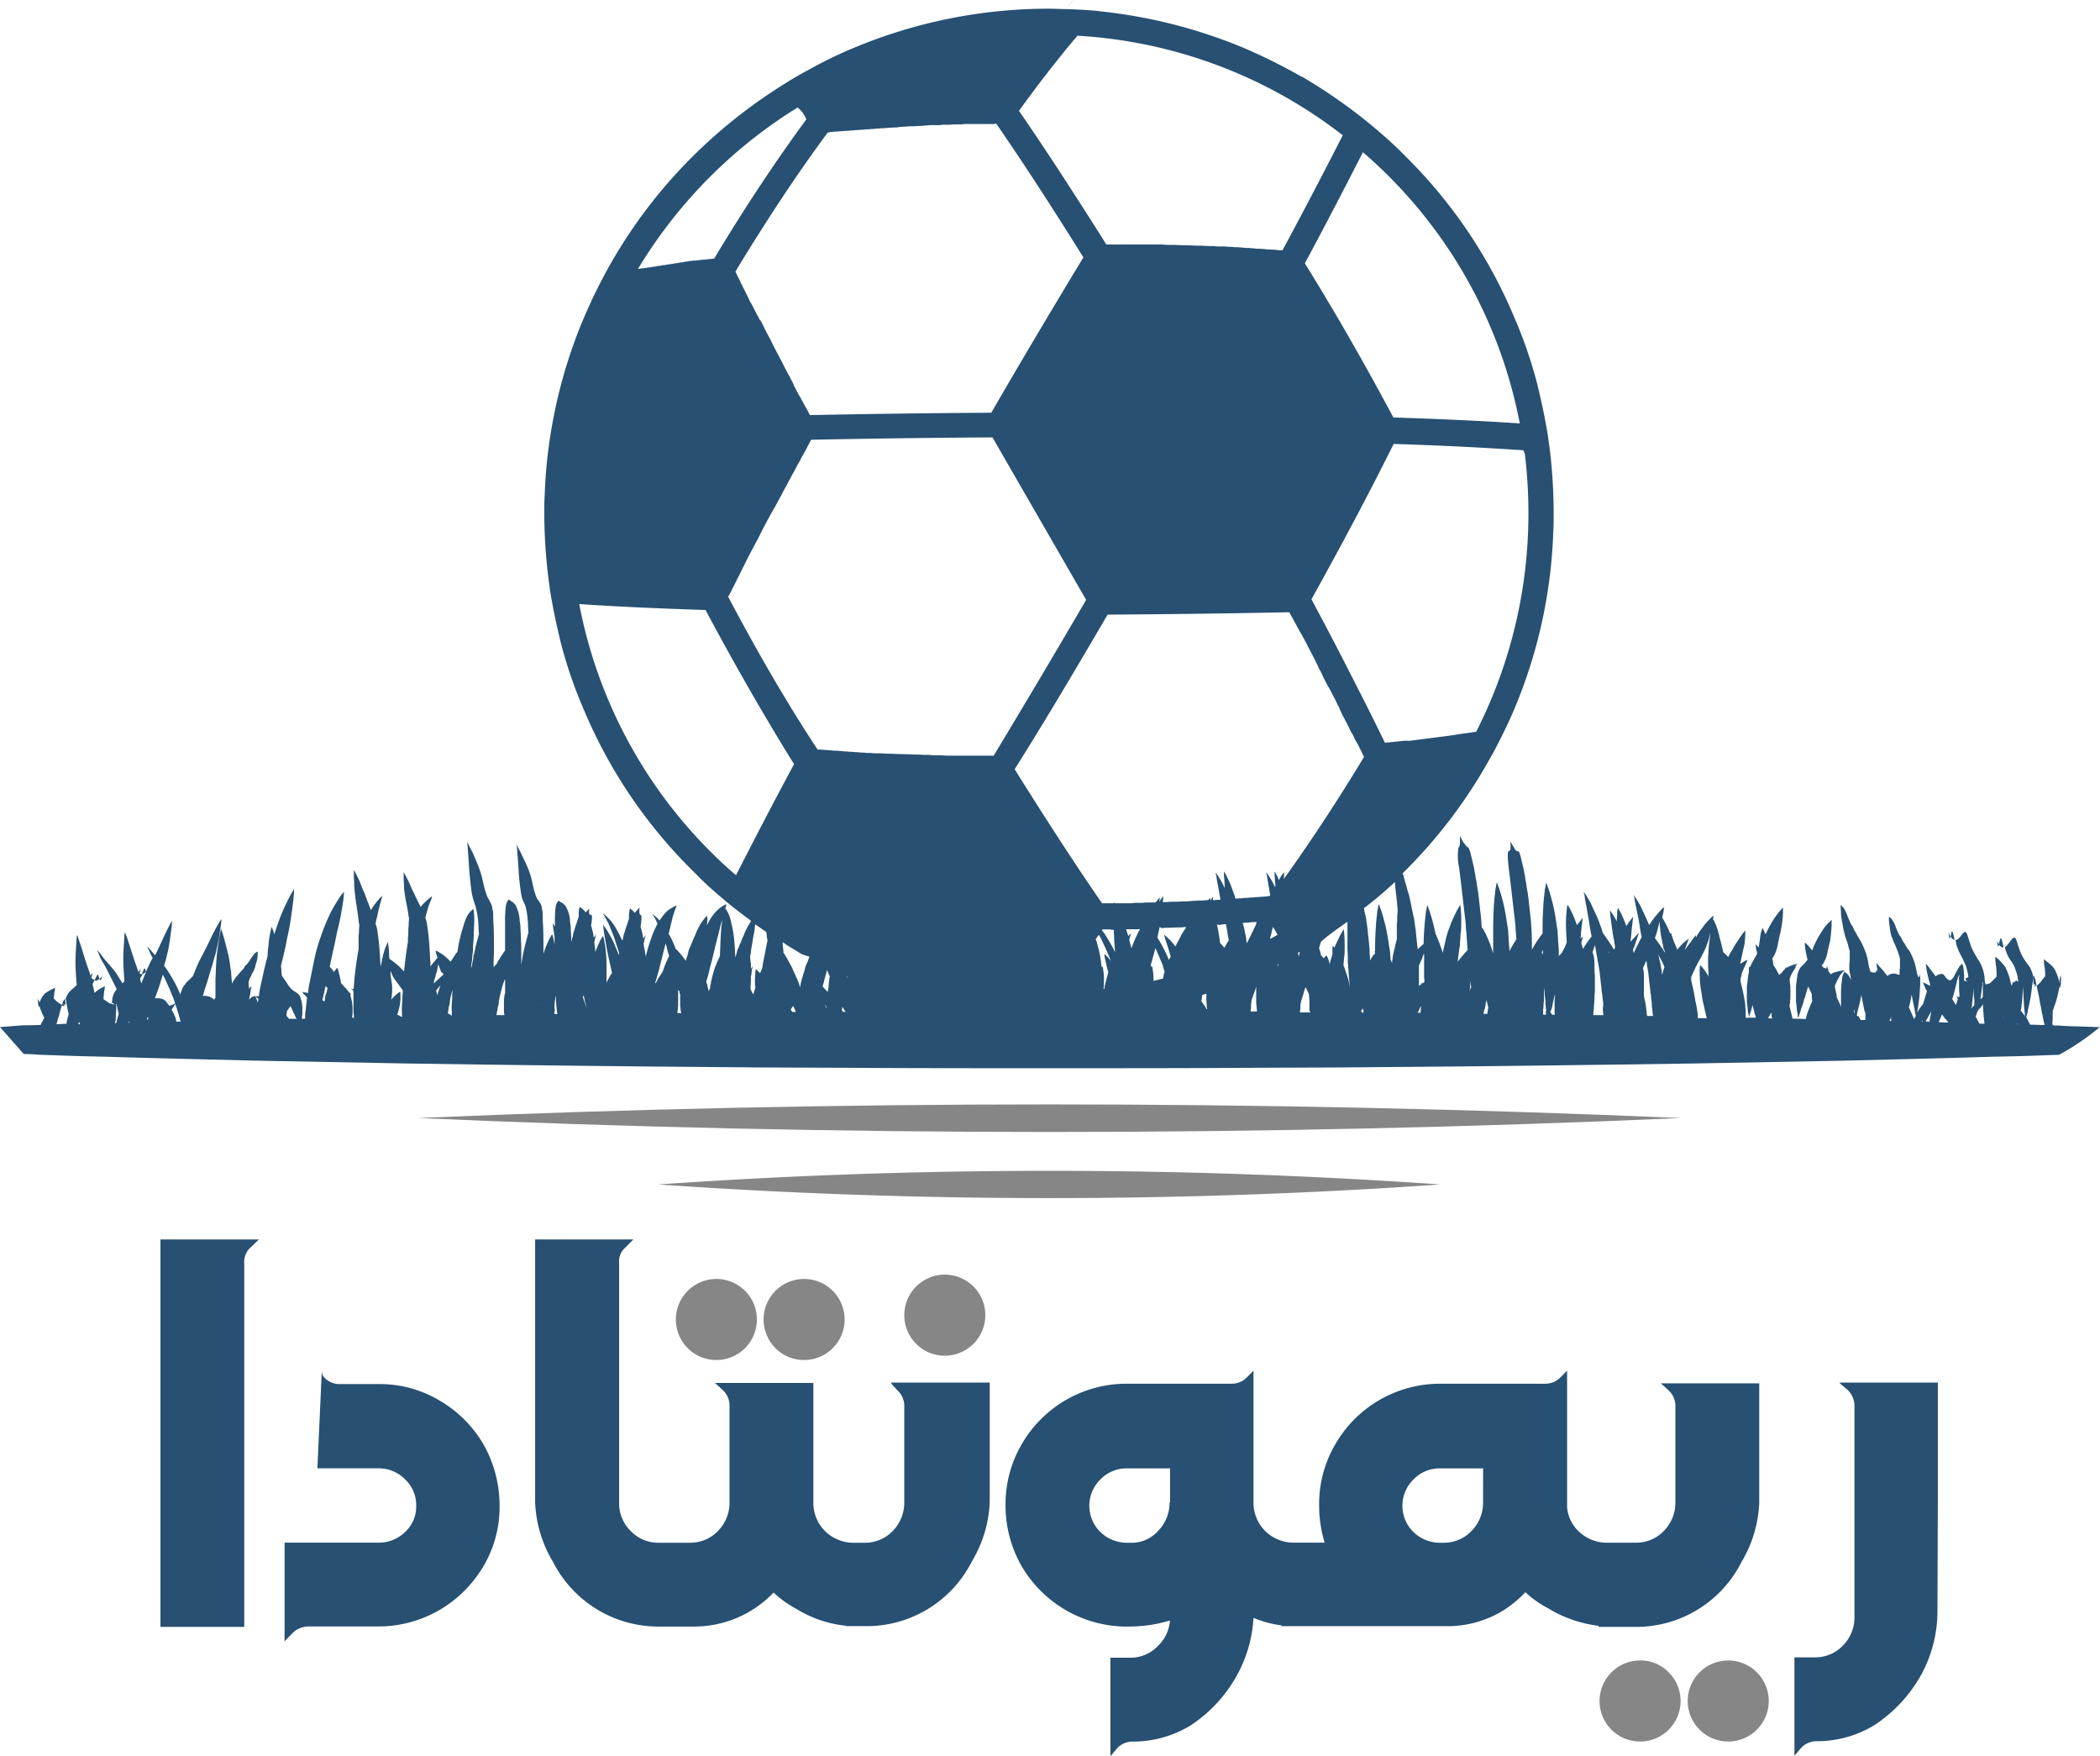 <svg id="logo_remontada" data-name="logo remontada" xmlns="http://www.w3.org/2000/svg" width="44.21" height="36.962" viewBox="0 0 44.21 36.962">
  <g id="Group_175170" data-name="Group 175170" transform="translate(3.378 26.087)">
    <path id="Path_65606" data-name="Path 65606" d="M40.6,321.655h1.764v-7.647a.417.417,0,0,1,.108-.316c.075-.067.141-.133.2-.191H40.6Z" transform="translate(-40.6 -313.5)" fill="#275072"/>
    <path id="Path_65607" data-name="Path 65607" d="M75.254,347.507a2.444,2.444,0,0,0-1.281-.341h-.807a.44.44,0,0,1-.325-.133.2.2,0,0,1-.058-.133l-.092,2.039h1.281a.773.773,0,0,1,.566.233.742.742,0,0,1,.233.557.724.724,0,0,1-.233.549.785.785,0,0,1-.566.225H72v2.08c.008-.008.058-.067.158-.166a.479.479,0,0,1,.349-.15h1.465a2.569,2.569,0,0,0,1.281-.341,2.609,2.609,0,0,0,.932-.924,2.444,2.444,0,0,0,.341-1.281,2.6,2.6,0,0,0-.341-1.29A2.545,2.545,0,0,0,75.254,347.507Z" transform="translate(-69.387 -344.121)" fill="#275072"/>
    <path id="Path_65608" data-name="Path 65608" d="M171.865,324.931a.853.853,0,1,0-.616-.25A.841.841,0,0,0,171.865,324.931Z" transform="translate(-160.149 -322.393)" fill="#868686"/>
    <path id="Path_65609" data-name="Path 65609" d="M194.065,324.931a.853.853,0,1,0-.616-.25A.841.841,0,0,0,194.065,324.931Z" transform="translate(-180.502 -322.393)" fill="#868686"/>
    <path id="Path_65610" data-name="Path 65610" d="M143.03,316.679a.447.447,0,0,1,.141.35v2.005a.843.843,0,0,1-.241.6.8.8,0,0,1-.591.25h-.25a.852.852,0,0,1-.591-.25.843.843,0,0,1-.241-.6v-2.513h-2.072c.008.008.067.058.166.15a.446.446,0,0,1,.141.349v2.014a.843.843,0,0,1-.241.6.8.8,0,0,1-.591.25H138a.8.8,0,0,1-.591-.25.809.809,0,0,1-.241-.6V314a.386.386,0,0,1,.108-.308l.191-.191H135.4v5.534a2.627,2.627,0,0,0,.374,1.248,2.491,2.491,0,0,0,2.18,1.365h.766a2.313,2.313,0,0,0,1.7-.716,2.148,2.148,0,0,0,.474.341,2.462,2.462,0,0,0,1.048.358v.008h.474a2.481,2.481,0,0,0,2.18-1.365,2.627,2.627,0,0,0,.374-1.248v-2.513H142.9C142.881,316.529,142.939,316.579,143.03,316.679Z" transform="translate(-127.512 -313.5)" fill="#275072"/>
    <path id="Path_65611" data-name="Path 65611" d="M229.665,323.831a.853.853,0,1,0-.616-.25A.841.841,0,0,0,229.665,323.831Z" transform="translate(-213.14 -321.384)" fill="#868686"/>
    <path id="Path_65612" data-name="Path 65612" d="M266.973,352.092h.832a2.481,2.481,0,0,0,2.18-1.365,2.627,2.627,0,0,0,.374-1.248v-2.513h-2.072c.008.008.067.058.166.15a.446.446,0,0,1,.141.349v2.005a.843.843,0,0,1-.241.6.8.8,0,0,1-.591.25h-.624a.852.852,0,0,1-.591-.25.779.779,0,0,1-.233-.5V346.7l-.141.141a.44.44,0,0,1-.325.133h-2.2a2.546,2.546,0,0,0-2.213,1.273,2.494,2.494,0,0,0-.341,1.29,2.7,2.7,0,0,0,.116.782h-.666a.852.852,0,0,1-.591-.25.843.843,0,0,1-.241-.6V346.7l-.141.141a.44.44,0,0,1-.325.133h-2.2a2.546,2.546,0,0,0-2.213,1.273,2.5,2.5,0,0,0-.341,1.29,2.569,2.569,0,0,0,.341,1.281,2.573,2.573,0,0,0,2.338,1.265,2.96,2.96,0,0,0,.782-.125.821.821,0,0,1-.25.533.8.8,0,0,1-.591.25H256.7v2.072c.008-.008.058-.067.141-.166a.443.443,0,0,1,.325-.141,2.317,2.317,0,0,0,1.223-.341,2.975,2.975,0,0,0,.957-1.023,2.822,2.822,0,0,0,.366-1.24,2.224,2.224,0,0,0,.591.158v.017h3.536a2.246,2.246,0,0,0,1.148-.341,2.441,2.441,0,0,0,.449-.374,2.2,2.2,0,0,0,.483.341,2.634,2.634,0,0,0,1.057.366Zm-9.028-2.621a.843.843,0,0,1-.241.6.74.74,0,0,1-.524.25h-.125a.8.8,0,0,1-.566-.225.774.774,0,0,1,0-1.107.76.76,0,0,1,.566-.233h.9v.716Zm6.6,0a.843.843,0,0,1-.241.6.8.8,0,0,1-.591.25h-.067a.8.8,0,0,1-.566-.225.774.774,0,0,1,0-1.107.76.76,0,0,1,.566-.233h.9Z" transform="translate(-236.701 -343.937)" fill="#275072"/>
    <path id="Path_65613" data-name="Path 65613" d="M405.265,420a.853.853,0,1,0,.616.25A.828.828,0,0,0,405.265,420Z" transform="translate(-374.128 -411.138)" fill="#868686"/>
    <path id="Path_65614" data-name="Path 65614" d="M427.565,420a.853.853,0,1,0,.616.25A.855.855,0,0,0,427.565,420Z" transform="translate(-394.572 -411.138)" fill="#868686"/>
    <path id="Path_65615" data-name="Path 65615" d="M454.957,349.717c.008.008.067.058.166.141a.471.471,0,0,1,.141.349v4.427a.843.843,0,0,1-.241.6.8.8,0,0,1-.591.25H454v2.072c.008-.008.058-.067.141-.166a.443.443,0,0,1,.324-.141,2.316,2.316,0,0,0,1.223-.341,3.024,3.024,0,0,0,.957-1.015,2.789,2.789,0,0,0,.366-1.381l.008-2.3V349.7h-2.064Z" transform="translate(-419.601 -346.688)" fill="#275072"/>
  </g>
  <g id="Group_175172" data-name="Group 175172" transform="translate(0 0)">
    <g id="Group_175171" data-name="Group 175171">
      <path id="Path_65616" data-name="Path 65616" d="M514.417,247.033h0a.008.008,0,0,1,.008-.008.082.082,0,0,0,.017-.05.026.026,0,0,0-.017.008c-.008,0-.008.008-.017.008,0-.033-.008-.092-.008-.141v-.017h0a.086.086,0,0,1,.008-.033.008.008,0,0,1,.008.008.411.411,0,0,1,.042.141.142.142,0,0,1,.008.058h-.008A.046.046,0,0,1,514.417,247.033Z" transform="translate(-471.596 -226.264)" fill="#275072"/>
      <path id="Path_65617" data-name="Path 65617" d="M505.742,237.48c-.017-.008-.025-.025-.042-.042.008-.025.017-.067.025-.1.017-.083.042,0,.075.158C505.783,237.5,505.767,237.5,505.742,237.48Z" transform="translate(-463.62 -217.559)" fill="#275072"/>
      <path id="Path_65618" data-name="Path 65618" d="M520.933,246.8a.029.029,0,0,1,.008.017.613.613,0,0,1,0,.125.163.163,0,0,1-.008.067.359.359,0,0,1-.008.042c0,.008-.008.008-.008,0s-.008-.025-.017-.05v-.008c.008-.067.017-.125.025-.158A.131.131,0,0,0,520.933,246.8Z" transform="translate(-477.555 -226.264)" fill="#275072"/>
      <path id="Path_65619" data-name="Path 65619" d="M493.5,235.7c.008-.025.008-.05.017-.083.017-.067.033,0,.067.15a.072.072,0,0,1-.05-.025C493.525,235.732,493.517,235.716,493.5,235.7Z" transform="translate(-452.435 -215.986)" fill="#275072"/>
      <path id="Path_65620" data-name="Path 65620" d="M505.225,238.025c-.008-.017-.008-.05-.017-.075a.182.182,0,0,0-.008-.05.368.368,0,0,0,.05.083C505.233,238.025,505.225,238.041,505.225,238.025Z" transform="translate(-463.162 -218.104)" fill="#275072"/>
      <path id="Path_65621" data-name="Path 65621" d="M492.925,235.925c-.008-.017-.008-.05-.017-.075a.181.181,0,0,0-.008-.05.66.66,0,0,0,.042.083C492.942,235.925,492.933,235.95,492.925,235.925Z" transform="translate(-451.885 -216.179)" fill="#275072"/>
      <path id="Path_65622" data-name="Path 65622" d="M15.767,252.825c-.008,0-.008,0-.017-.008a.026.026,0,0,0-.017-.008l.017.033.008.008h0c-.017,0-.033-.008-.05-.008H15.7c0-.017.008-.025.008-.042.017-.05.025-.083.042-.092l.008-.008a.036.036,0,0,1,.008.025h0v.008A.168.168,0,0,1,15.767,252.825Z" transform="translate(-14.394 -231.673)" fill="#275072"/>
      <path id="Path_65623" data-name="Path 65623" d="M25.25,246.9a.083.083,0,0,1-.008.033.089.089,0,0,1-.017.05q-.012.012-.025-.025A.185.185,0,0,0,25.25,246.9Z" transform="translate(-23.103 -226.355)" fill="#275072"/>
      <path id="Path_65624" data-name="Path 65624" d="M9.625,252.912c-.008.008-.008,0-.008,0s-.008-.017-.008-.025a.091.091,0,0,0-.008-.042v-.075c0-.008,0-.017.008-.008a.029.029,0,0,1,.008.017.566.566,0,0,1,.025.1v.008A.119.119,0,0,0,9.625,252.912Z" transform="translate(-8.801 -231.726)" fill="#275072"/>
      <path id="Path_65625" data-name="Path 65625" d="M23.983,246.545a.572.572,0,0,0,.025.067.181.181,0,0,1-.042.025.088.088,0,0,1-.067.008C23.95,246.545,23.967,246.486,23.983,246.545Z" transform="translate(-21.911 -226.008)" fill="#275072"/>
      <path id="Path_65626" data-name="Path 65626" d="M0,21.618l.5.566c.108,0,.225.008.358.017.283.008.632.025,1.048.033l.349.008c.541.017,1.148.033,1.831.05l1.34.033,3.1.058,1.731.025c1.373.017,2.6.033,3.736.042l1.972.017,2.022.008c1.157.008,2.347.008,3.495.008h1.1c1.2,0,2.446,0,3.645-.008l2.022-.008,1.972-.017c1.14-.008,2.355-.025,3.736-.042l1.731-.025,3.1-.058,1.34-.033c.666-.017,1.265-.033,1.789-.05l.391-.008c.408-.008.757-.025,1.04-.033a5.244,5.244,0,0,0,.857-.582l-.5-.017c-.108,0-.225-.008-.366-.017h-.108l-.008-.008-.017-.017v-.017c0-.033.008-.067.008-.1v-.166c0-.008,0-.008.008-.017l.025-.075c.017-.05.042-.116.058-.183s.033-.141.05-.225c0-.017.008-.042.008-.058a1.113,1.113,0,0,0-.116-.333.76.76,0,0,0-.15-.141c-.017-.017-.042-.033-.05-.042l-.017-.017v.058c0,.033.008.075.017.141a.91.91,0,0,1,.008.166l-.025.025-.075.1a.537.537,0,0,1-.075.067,1.292,1.292,0,0,0,.033.175c.017.075.025.15.042.225s.025.141.042.216.025.133.042.191a.031.031,0,0,0,.008.025c-.1,0-.2-.008-.308-.008-.008-.008-.008-.025-.017-.033-.008-.025-.025-.042-.033-.067a.363.363,0,0,1-.033-.058.031.031,0,0,1,.008-.025,1.061,1.061,0,0,0,.033-.15c.017-.067.033-.141.05-.233s.025-.191.042-.3c.008-.058.017-.108.017-.133a.479.479,0,0,0-.042-.141.332.332,0,0,0-.058-.108c-.025-.033-.05-.067-.067-.092s-.025-.033-.033-.05a.362.362,0,0,1-.033-.058.644.644,0,0,1-.058-.133c-.042-.108-.067-.241-.1-.25s-.067.042-.1.083a.675.675,0,0,1-.092.108c-.008,0-.008.008-.017.008.008.017.008.042.017.058a.706.706,0,0,0,.108.225.658.658,0,0,1,.108.216.691.691,0,0,1,.042.166c0,.025.008.042.008.067h0c-.017-.008-.025-.025-.042-.033l-.025.025c-.008.008-.017.017-.025.017l-.008.008a.091.091,0,0,1-.017-.033h0a.142.142,0,0,1-.008.058c0,.017-.008.025-.008.033s-.008.008-.008,0-.008-.025-.017-.05a1.263,1.263,0,0,0-.116-.341,1.509,1.509,0,0,0-.141-.158.221.221,0,0,0-.05-.042l-.017-.017V20.2c0,.033.008.083.017.15a1.54,1.54,0,0,1,.008.208l-.025.025-.075.075h0l-.025.025c-.008.008-.017.017-.025.017a.008.008,0,0,0-.008.008l-.008-.008c-.008,0-.008.008-.017.008a.106.106,0,0,1-.05.008.064.064,0,0,0-.008-.025c-.008-.025-.008-.1-.017-.158a.809.809,0,0,0-.042-.166.839.839,0,0,0-.058-.125,1.232,1.232,0,0,1-.067-.108.362.362,0,0,1-.033-.058c-.008-.017-.025-.042-.033-.058a.72.72,0,0,1-.058-.141c-.042-.108-.067-.241-.1-.258s-.058.025-.092.067a.316.316,0,0,1-.092.092.05.05,0,0,1-.033.008.246.246,0,0,1,.017.083,1.11,1.11,0,0,0,.1.241,2.085,2.085,0,0,1,.108.233c.017.05.025.1.042.166a.106.106,0,0,0,.008.05.292.292,0,0,1-.067.042.063.063,0,0,1,.017.033c.017.017.017.025.017.025a.026.026,0,0,1-.017-.008.36.36,0,0,0-.042-.008v-.058a1.688,1.688,0,0,0-.017-.233c-.008-.025-.008-.042-.017-.05a.029.029,0,0,0-.008-.017l-.05.05a1.551,1.551,0,0,0-.108.191.288.288,0,0,1-.067.092.051.051,0,0,1-.058.008c-.008,0-.017-.008-.025-.017l-.025-.025a.115.115,0,0,1-.025-.033c-.008-.008-.017-.017-.017-.025l-.008-.008A.05.05,0,0,1,40.9,20.5a.211.211,0,0,0-.1.017.174.174,0,0,0-.05.033c-.05-.067-.092-.125-.125-.166a.805.805,0,0,0-.058-.075l-.025-.025s.008.05.017.125a2.674,2.674,0,0,0,.067.283c0,.008.008.025.008.033s-.008.017-.008.025a.337.337,0,0,0-.075-.042.379.379,0,0,0-.067-.033s.008.025.025.067.033.075.058.125l-.025.075c-.017.058-.033.116-.05.166a.031.031,0,0,1-.008.025,1.687,1.687,0,0,0-.108.15c-.008.008-.008.017-.017.025a.063.063,0,0,1,.008-.033,3.521,3.521,0,0,0,.05-.424c0-.042.008-.092.008-.133V20.5a.026.026,0,0,1-.008.017v.017c0,.008-.008.008-.008.017s-.025.025-.033-.008a.442.442,0,0,1-.025-.092c-.008-.042-.025-.108-.033-.15a1.089,1.089,0,0,0-.042-.125c-.017-.042-.033-.075-.05-.108a.344.344,0,0,0-.058-.092.56.56,0,0,1-.058-.092c-.017-.033-.042-.058-.058-.092h0a.49.49,0,0,1-.033-.067A.1.1,0,0,0,40,19.7v.008h0a2.13,2.13,0,0,1-.092-.2.492.492,0,0,0-.075-.15c-.042-.058-.067-.058-.067-.058v.05c0,.033.008.092.017.158a1.194,1.194,0,0,0,.033.183.064.064,0,0,0,.017.042c.008.017.008.033.017.042a.348.348,0,0,0,.033.083c.025.058.05.116.075.183.008.033.025.067.033.108,0,.008.008.017.008.025v.133a.512.512,0,0,1-.008.116v.092h-.025c-.008,0-.017-.008-.025-.008s-.017-.008-.025-.008a.029.029,0,0,1-.017-.008h-.042a.237.237,0,0,0-.1.033c-.008.008-.017.008-.025.017a2.246,2.246,0,0,0-.15-.183c-.025-.025-.042-.05-.058-.067L39.5,20.27s.008.042.017.108c.008.025.017.067.025.1h0l-.025-.075a.036.036,0,0,0-.008.025.182.182,0,0,0-.025.042h-.008a.23.23,0,0,1-.075-.008h-.008c-.008,0-.025-.017-.033-.067a.713.713,0,0,1-.025-.108,1.071,1.071,0,0,0-.033-.158A.623.623,0,0,0,39.259,20c-.017-.042-.033-.083-.05-.116a.688.688,0,0,0-.058-.108c-.017-.033-.042-.067-.058-.1a.621.621,0,0,0-.058-.1h0c-.017-.033-.025-.058-.033-.075a.1.1,0,0,0-.017-.025v.008h0a2.262,2.262,0,0,1-.092-.208.707.707,0,0,0-.075-.158c-.042-.058-.067-.067-.067-.067V19.1c0,.033.008.092.008.158a1.666,1.666,0,0,0,.033.2c0,.017.008.033.008.05s.008.033.008.05l.025.1c.017.067.042.133.067.208.008.033.017.075.033.125,0,.008.008.017.008.025v.133a.63.63,0,0,1-.008.125v.158c0,.008.008.017.008.033a.031.031,0,0,0,.008.025c0,.017.008.033.008.05a.955.955,0,0,0,.017.116.249.249,0,0,0-.033-.083.22.22,0,0,0-.075-.092c-.008-.008-.017-.017-.025-.017a.008.008,0,0,1-.008-.008.1.1,0,0,0-.017.025.261.261,0,0,0-.033.1c-.008.058-.017.15-.025.25v.374c0-.008-.008-.017-.008-.033a.3.3,0,0,0-.033-.075c-.008-.025-.025-.05-.033-.075-.008-.008-.008-.025-.017-.033a.562.562,0,0,0-.017-.116c-.008-.042-.017-.075-.025-.116a1.493,1.493,0,0,1,.116-.233.4.4,0,0,1,.075-.083.1.1,0,0,0,.025-.017.514.514,0,0,0-.075.008.959.959,0,0,0-.166.042.209.209,0,0,0-.058.033c-.008-.008-.017-.017-.017-.025s-.025-.025-.033-.042v-.017c-.017-.05-.025-.083-.025-.083a.029.029,0,0,0-.008.017c-.008.008-.008.025-.017.033l-.008-.008a.406.406,0,0,1-.058-.025c-.008-.017-.017-.025-.025-.042a.141.141,0,0,0,.05-.067.567.567,0,0,0,.067-.183c.017-.083.033-.158.05-.216s.017-.116.025-.158c.008-.092.017-.175.017-.233v-.1l-.017.017a.274.274,0,0,1-.05.05.935.935,0,0,0-.141.183,2.127,2.127,0,0,0-.175.325l-.025.075a.884.884,0,0,0-.075-.092.375.375,0,0,0-.058-.058c-.017-.017-.025-.017-.025-.017a.907.907,0,0,0,.008.1c.008.067.025.15.05.258h0a.728.728,0,0,1-.067.083l-.075.075a.372.372,0,0,0-.058.116.3.3,0,0,0-.017.092c-.008.033-.008.075-.017.125s-.008.083-.008.125v.225a.405.405,0,0,0,.008.1c.008.067.008.116.017.158a.8.8,0,0,1,.017.1.131.131,0,0,1,.008.033.086.086,0,0,0,.008-.033c.008-.025.017-.058.033-.1a.783.783,0,0,1,.05-.15c.008-.025.017-.058.025-.092s.025-.067.033-.1c.017-.058.033-.125.058-.191.025.05.05.1.075.158v.033c0,.042.008.083.008.125l-.025.05c-.008.025-.025.058-.033.083s-.025.058-.033.083a1.007,1.007,0,0,0-.042.15l-.283-.008v-.017l-.025-.1c-.008-.042-.025-.092-.033-.141a.23.23,0,0,1,.008-.075c0-.042.008-.092.008-.133v-.141a.716.716,0,0,0-.008-.133c0-.033-.008-.058-.008-.092a.574.574,0,0,1,.025-.067c.008-.025.025-.05.033-.075a.564.564,0,0,0,.05-.075.246.246,0,0,1,.025-.033h-.017c0-.008.008-.008.008-.017s.017-.017.017-.025l.017-.017.008-.008a.266.266,0,0,0-.058.008.685.685,0,0,0-.133.05.063.063,0,0,1-.033.017l-.008-.008-.025.025c-.008.008-.017.025-.025.033a.362.362,0,0,0-.05.058.008.008,0,0,1-.008.008.1.1,0,0,0-.042.042.008.008,0,0,0-.008-.008c-.017-.033-.033-.058-.05-.092s-.042-.075-.067-.108c0-.025-.008-.042-.008-.067a.361.361,0,0,0-.008-.042c0-.008-.008-.025-.008-.033a.732.732,0,0,0,.05-.083.837.837,0,0,0,.067-.216c.017-.083.033-.166.05-.233s.025-.125.033-.175a1.757,1.757,0,0,0,.025-.258V19.1l-.017.017c-.008.017-.033.033-.05.058a2,2,0,0,0-.15.208,2.8,2.8,0,0,0-.15.283.141.141,0,0,1-.017-.042l-.033-.067a.1.1,0,0,0-.017-.025s-.008.033-.025.083-.025.15-.042.258c0,.025-.008.042-.008.067a.141.141,0,0,1-.05-.05c-.017-.008-.017-.017-.017-.017a.56.56,0,0,0,.008.083c.008.033.017.075.025.116-.017.025-.025.05-.042.075-.025.042-.05.092-.075.133-.008.025-.025.05-.033.075a.026.026,0,0,0-.017-.008.121.121,0,0,0-.008.05v.075a.3.3,0,0,0-.017.092c-.008.042-.008.083-.017.133s-.008.083-.008.125v.225a.405.405,0,0,0,.008.1c.008.067.008.116.017.158a.8.8,0,0,1,.017.1v.017h-.067V21.3c0-.042-.008-.083-.008-.125s-.008-.083-.017-.133-.017-.092-.025-.133c-.017-.092-.042-.175-.058-.258v-.058a.2.2,0,0,0,.017-.067.913.913,0,0,1,.075-.191.406.406,0,0,1,.025-.058.141.141,0,0,0,.017-.042c.008-.008.008-.025.017-.025A.008.008,0,0,1,36.8,20.2a.5.5,0,0,0-.058.025.545.545,0,0,0-.108.067c.008-.025.008-.05.017-.075.008-.058.025-.108.033-.158.008-.025.008-.05.017-.075a.05.05,0,0,1,.008-.033c0-.008.008-.025.008-.033a.83.83,0,0,0,.017-.133.552.552,0,0,0,.008-.108v-.092a.727.727,0,0,0-.067.083c-.017.025-.05.067-.075.108s-.058.083-.083.133h0V19.9a.026.026,0,0,1-.008.017.277.277,0,0,0-.025.05h0a.464.464,0,0,1-.042.067c-.017.025-.025.05-.042.075-.008.008-.008.017-.017.033l-.075-.075c-.008-.008-.025-.017-.033-.033-.017-.092-.042-.191-.075-.308a1.594,1.594,0,0,0-.083-.275c-.017-.033-.025-.058-.033-.075a.1.1,0,0,0-.017-.025s-.008.033-.025.092a1.375,1.375,0,0,0-.042.266c-.017.116-.025.216-.033.316,0,.05-.008.092-.008.141v.15c0,.05.008.108.008.166a.283.283,0,0,0,.008.083.362.362,0,0,0-.033-.058.929.929,0,0,0-.1-.141.23.23,0,0,0-.05-.05.144.144,0,0,0-.008.058,1.186,1.186,0,0,0,0,.175,1.863,1.863,0,0,0,.025.283c.008.05.017.1.025.158a1.071,1.071,0,0,0,.033.158c.008.05.025.108.033.158a.243.243,0,0,1,.017.075c.008.017.008.033.017.05h-.191v-.083a.36.36,0,0,0-.008-.042,1.858,1.858,0,0,0-.033-.191.031.031,0,0,0-.008-.025c0-.017-.008-.042-.008-.058-.008-.05-.017-.092-.025-.141-.017-.092-.042-.183-.058-.266v-.058a.976.976,0,0,1,.042-.092,1.741,1.741,0,0,1,.083-.175c.025-.05.058-.108.083-.15l.075-.15c.025-.05.042-.108.067-.166a1.62,1.62,0,0,0,.05-.191,1.832,1.832,0,0,0,.058-.275.94.94,0,0,1,.017-.1l-.017.017a.265.265,0,0,0-.058.05,1.307,1.307,0,0,0-.175.208,1.272,1.272,0,0,0-.125.191v-.05a.726.726,0,0,0-.067.083.62.62,0,0,1-.075.1c-.025.042-.058.075-.083.116h0v-.008l-.008.008c.05-.125.083-.233.083-.233l-.017.017c-.008.008-.033.025-.05.042a.539.539,0,0,0-.075.067.911.911,0,0,0-.083.092c-.008.008-.008.017-.017.017l-.075-.175h0l-.025-.075a.572.572,0,0,0-.025-.067.014.014,0,1,0-.017,0c-.008-.017-.008-.025-.017-.042a2.187,2.187,0,0,0-.141-.283c-.008-.008-.008-.017-.017-.025.008-.05.017-.083.025-.116.008-.067.017-.108.017-.108a.1.1,0,0,1-.025.017.376.376,0,0,0-.058.058,2.254,2.254,0,0,0-.183.225l-.05.075c-.008-.008-.008-.025-.017-.033-.017-.042-.033-.083-.05-.116-.033-.075-.067-.141-.092-.2s-.058-.108-.083-.15a.6.6,0,0,0-.058-.092.247.247,0,0,0-.025-.033.083.083,0,0,0,.008.033c.008.025.008.058.017.1.017.083.042.208.075.366.017.075.025.166.042.258l.025.125c-.008.008-.008.017-.017.025l-.05.1-.05.1c-.017.033-.033.067-.05.108h0c-.008-.025-.008-.042-.017-.067.008-.017.008-.033.017-.042.067-.183.108-.316.108-.316l-.017.017a.274.274,0,0,0-.05.05c-.017.025-.05.05-.075.083-.008.008-.017.025-.025.033,0-.008-.008-.017-.008-.033a1.282,1.282,0,0,0,.017-.158q.012-.137.025-.225c0-.033.008-.067.008-.083a.049.049,0,0,1,.008-.033,1.259,1.259,0,0,1-.083.108c-.025.033-.042.067-.067.1v-.008a2.469,2.469,0,0,0-.116-.275c-.017-.033-.033-.058-.042-.075a.1.1,0,0,0-.017-.025.064.064,0,0,1-.008.025c0,.017-.008.042-.008.083s-.008.1-.008.175a.95.95,0,0,0-.075-.133c-.042-.067-.067-.1-.067-.1V19.2c0,.017.008.05.008.083.008.075.025.183.042.308a1.857,1.857,0,0,0,.033.191c.008.05.017.108.025.158l-.025.05c-.025-.05-.058-.092-.083-.133-.042-.067-.083-.125-.125-.183-.008-.017-.025-.033-.033-.05A.652.652,0,0,0,33.7,19.5c-.017-.042-.033-.092-.05-.133s-.033-.083-.05-.116c-.033-.075-.067-.141-.092-.2a1.207,1.207,0,0,0-.083-.15.6.6,0,0,0-.058-.092.247.247,0,0,0-.025-.033.083.083,0,0,0,.008.033,1.022,1.022,0,0,1,.017.108c.017.092.042.216.067.374.017.075.025.166.042.25a1.47,1.47,0,0,0,.033.166l-.075.1c-.033.05-.075.108-.108.166-.008-.017-.008-.042-.017-.058a.246.246,0,0,1-.017-.083.913.913,0,0,0,.033-.125l-.017.017-.033.033v-.017a.478.478,0,0,0,.008-.1c.008-.083.017-.15.025-.216,0-.033.008-.058.008-.083a.049.049,0,0,1,.008-.033,1.26,1.26,0,0,1-.083.108.253.253,0,0,0-.042.058.572.572,0,0,0-.025-.067,1.756,1.756,0,0,0-.116-.266c-.017-.033-.033-.058-.042-.075A.1.1,0,0,0,33,19.047a.064.064,0,0,1-.008.025c0,.017-.008.05-.008.083a2.388,2.388,0,0,0-.017.291c0,.116.008.25.017.383a.9.9,0,0,1-.067.158.6.6,0,0,1-.042.075l-.025.025-.017.017-.017.017v-.083a.856.856,0,0,0-.008-.141c0-.042-.008-.092-.008-.133s-.008-.092-.008-.133-.008-.092-.017-.133c-.025-.175-.05-.333-.083-.466s-.067-.25-.092-.325c-.017-.042-.025-.067-.033-.092l-.017-.033a.131.131,0,0,1-.008.033.543.543,0,0,1-.017.092c-.008.083-.025.2-.033.333s-.017.3-.017.466v.141c-.025.033-.058.075-.092.125a2.463,2.463,0,0,0-.133.216c0-.141,0-.283-.008-.424-.008-.075-.008-.15-.017-.225l-.025-.225-.025-.225c-.008-.075-.025-.15-.033-.216-.008-.033-.008-.075-.017-.108a.487.487,0,0,1-.017-.108c-.017-.067-.025-.141-.042-.208-.033-.133-.058-.25-.075-.291s-.025-.042-.033-.042a.05.05,0,0,1-.033-.008.152.152,0,0,1-.05-.067.888.888,0,0,1-.075-.133v.141c0,.058-.025.058-.042.067s-.025.116.008.383c.017.133.033.275.05.416s.033.291.05.433c.008.075.017.141.025.216a1.894,1.894,0,0,1,.017.216c.008.058.008.125.017.183,0,.008-.008.008-.008.017-.05.075-.092.15-.141.241a.716.716,0,0,0-.008-.133c0-.042-.008-.092-.008-.133s-.008-.092-.008-.133-.008-.092-.017-.133c-.025-.166-.05-.333-.083-.466s-.067-.25-.092-.325c-.017-.042-.025-.067-.033-.092l-.017-.033a.131.131,0,0,1-.008.033.543.543,0,0,1-.017.092c-.008.083-.025.2-.033.333s-.017.3-.017.466v.574c-.017-.067-.042-.125-.058-.183-.042-.108-.083-.2-.116-.266-.017-.033-.033-.058-.042-.075a.1.1,0,0,0-.017-.025.064.064,0,0,1-.008.025v-.025c-.008-.075-.008-.15-.017-.225l-.025-.225-.025-.225c-.008-.075-.025-.15-.033-.216-.008-.033-.008-.075-.017-.108a.487.487,0,0,1-.017-.108c-.017-.067-.025-.141-.042-.208-.033-.133-.058-.25-.075-.3s-.025-.058-.033-.067-.025-.017-.042-.033-.033-.05-.058-.075a1.315,1.315,0,0,1-.075-.141v.15a.166.166,0,0,1-.033.108,1.152,1.152,0,0,0,.017.416c.017.133.033.275.05.416s.033.291.05.433c.008.075.017.141.025.216a1.893,1.893,0,0,1,.017.216,1.9,1.9,0,0,1,.017.208c.008.067.008.141.017.208V20l-.042.042c-.05.058-.108.125-.166.2l.025-.2c.008-.033.008-.075.017-.108s.008-.075.008-.108c.008-.067.008-.141.017-.208s.008-.125.008-.183a2.683,2.683,0,0,0-.008-.283c0-.033-.008-.067-.008-.083v-.025a.967.967,0,0,0-.058.092c-.033.058-.075.15-.125.258-.025.058-.042.116-.067.175a1.808,1.808,0,0,0-.058.2c-.008.033-.017.075-.025.108s-.017.075-.025.108-.008.05-.017.067c-.017-.067-.042-.125-.058-.175-.033-.092-.067-.166-.092-.225-.008-.05-.025-.108-.033-.15-.033-.133-.067-.25-.092-.325-.017-.042-.025-.067-.033-.092l-.017-.033a.131.131,0,0,1-.008.033.543.543,0,0,1-.017.092c-.008.083-.025.2-.033.333-.008.108-.017.233-.017.358a1.388,1.388,0,0,0-.125.116.162.162,0,0,0-.008-.058c-.008-.116-.025-.233-.033-.341l-.025-.175a.982.982,0,0,0-.033-.166c-.008-.058-.025-.108-.033-.166s-.025-.108-.033-.158a1.109,1.109,0,0,0-.042-.158c-.017-.05-.025-.1-.042-.15s-.025-.092-.042-.141v-.008a.517.517,0,0,0-.025-.083l.05-.05a10.553,10.553,0,0,0,1.822-2.43.008.008,0,0,1,.008-.008c.108-.2.208-.4.308-.607.05-.108.1-.216.15-.333A10.518,10.518,0,0,0,32.7,11.2v-.008h0c.008-.125.008-.258.008-.383A11.191,11.191,0,0,0,32.619,9.4h0c-.017-.1-.025-.2-.042-.291-.058-.349-.133-.691-.216-1.032a9.58,9.58,0,0,0-.483-1.4A10.443,10.443,0,0,0,29.6,3.3l-.175-.175h0A11.094,11.094,0,0,0,27.41,1.614H27.4a12.034,12.034,0,0,0-1.182-.591A10.708,10.708,0,0,0,23.457.274c-.108-.017-.225-.025-.333-.042C22.891.208,22.667.2,22.434.191L22.6,0h0c-.058.058-.108.125-.166.191-.116,0-.225-.008-.341-.008a10.641,10.641,0,0,0-4.136.832,8.931,8.931,0,0,0-.94.458q-.237.125-.474.275a10.939,10.939,0,0,0-1.964,1.548,10.553,10.553,0,0,0-1.822,2.43c-.108.2-.208.4-.308.607V6.34c-.05.108-.1.216-.15.333a10.518,10.518,0,0,0-.832,3.744c-.008.133-.008.258-.008.391a11.059,11.059,0,0,0,.092,1.4v.008c.017.1.025.2.042.291.058.349.133.691.216,1.032a9.579,9.579,0,0,0,.483,1.4,10.443,10.443,0,0,0,2.28,3.378l.175.175c.158.158.325.3.5.449s.374.3.566.441a.362.362,0,0,0-.033.058,1.208,1.208,0,0,0-.083.15h0v-.008a.064.064,0,0,1-.008.025.282.282,0,0,0-.025.067h0a.976.976,0,0,0-.042.092c-.017.033-.025.067-.042.1s-.025.067-.042.1-.025.067-.033.108c-.008.025-.017.058-.025.083v-.008c0-.05-.008-.1-.008-.15s-.008-.1-.008-.141a2.616,2.616,0,0,0-.075-.458.705.705,0,0,0-.083-.225c-.008-.025-.025-.033-.033-.05a.026.026,0,0,1-.008-.017s-.008.025-.025.067a.77.77,0,0,0-.042.233c-.017.125-.025.283-.033.474,0,.075-.008.15-.008.233,0,.008-.008.017-.008.025-.025.05-.058.125-.092.208a2.583,2.583,0,0,0-.083.3c-.008.025-.008.058-.017.083a.23.23,0,0,0-.008.075.362.362,0,0,0-.033.058c0-.017-.008-.042-.008-.058a.243.243,0,0,1-.017-.075.573.573,0,0,0-.025-.067,2.042,2.042,0,0,0,.067-.241c.025-.108.058-.216.083-.325s.05-.208.075-.308.05-.191.067-.266.042-.15.05-.208c.033-.108.05-.175.067-.216a.2.2,0,0,0,.017-.067.064.064,0,0,0-.025.008.477.477,0,0,0-.058.033.782.782,0,0,0-.183.166,1.14,1.14,0,0,0-.141.233v-.017c0-.05.008-.083.008-.108s0-.042-.008-.05V19.28s-.025.008-.058.058c-.017.025-.042.05-.067.092a1.207,1.207,0,0,0-.083.15h0v-.008a.064.064,0,0,1-.008.025.282.282,0,0,0-.025.067h0a.976.976,0,0,0-.042.092c-.017.033-.025.067-.042.1s-.025.067-.042.1-.025.067-.033.108-.025.075-.033.108c-.008.017-.008.033-.017.05a1.545,1.545,0,0,0-.15-.191.376.376,0,0,0-.058-.058c-.025-.058-.042-.108-.067-.158a.949.949,0,0,0-.083-.158c.008-.05.025-.092.033-.141.017-.083.042-.158.05-.208.033-.108.05-.158.067-.2a.268.268,0,0,1,.017-.05.064.064,0,0,0-.025.008.477.477,0,0,0-.058.033.533.533,0,0,0-.183.15.979.979,0,0,0-.092.125.494.494,0,0,0-.067-.067.521.521,0,0,0-.092-.067.426.426,0,0,1,.058.083c.017.025.033.067.058.116-.033.067-.067.133-.1.216-.017.05-.033.092-.05.141s-.033.1-.05.158-.033.116-.05.183v-.008c-.008-.05-.017-.108-.025-.158a.562.562,0,0,1-.017-.116c.025-.108.042-.175.042-.175a.1.1,0,0,0-.017.025c-.008.017-.025.033-.033.05a1.842,1.842,0,0,0-.058-.25c.025-.158.025-.233.008-.241a.074.074,0,0,1-.033-.067v-.1a.688.688,0,0,1-.075.092l-.025.025a.317.317,0,0,0-.042-.05c-.017-.017-.033-.025-.042-.033a.026.026,0,0,0-.017-.008v.008a.36.36,0,0,0-.008.042.771.771,0,0,0-.008.166c-.017.042-.033.1-.058.166-.017.042-.025.092-.042.133a.257.257,0,0,0-.017.067c-.008.025-.008.05-.017.067a.031.031,0,0,1-.008.025c-.042-.083-.075-.158-.116-.225a.946.946,0,0,0-.208-.275.308.308,0,0,0-.092-.067.426.426,0,0,1,.058.083c.017.033.042.075.067.125s.05.125.083.2.058.166.092.266c.017.05.033.108.05.158a.05.05,0,0,1-.008.033c-.042-.092-.075-.183-.108-.258a2.477,2.477,0,0,0-.158-.283.675.675,0,0,0-.05-.067.1.1,0,0,0-.017-.025s.008.042.017.125.033.2.058.349.067.325.108.508c0,.008.008.025.008.033a.877.877,0,0,0-.058.092c-.017.033-.042.075-.058.116v-.374c0-.108-.008-.216-.017-.308s-.025-.166-.033-.216c-.008-.025-.008-.05-.017-.058a.036.036,0,0,0-.008-.025l-.017.017a.478.478,0,0,1-.033.058c-.025.05-.058.125-.092.208-.008.017-.008.033-.017.05,0-.025-.008-.058-.008-.083-.008-.042-.008-.083-.017-.116.025-.116.042-.175.042-.175a.1.1,0,0,0-.017.025c-.008.017-.025.033-.033.05a1.977,1.977,0,0,0-.058-.258c.025-.158.025-.225,0-.225s-.042-.008-.042-.042v-.092a.425.425,0,0,1-.075.083.237.237,0,0,0-.058-.067c-.017-.017-.033-.025-.042-.033a.026.026,0,0,0-.017-.008L12.2,19.1c0,.008-.008.017-.008.033a.772.772,0,0,0-.008.166c-.017.033-.033.1-.058.166-.017.042-.025.092-.042.133a.257.257,0,0,0-.017.067c-.008.025-.008.05-.017.067l-.025.1v-.092c0-.067-.008-.125-.008-.183s-.008-.108-.017-.158a.649.649,0,0,0-.092-.325.222.222,0,0,0-.1-.083.115.115,0,0,1-.033-.025.026.026,0,0,0-.017-.008l-.008.008c0,.008-.008.017-.017.025a.2.2,0,0,0-.033.083,2.227,2.227,0,0,0-.017.341V19.5a.182.182,0,0,0-.033-.042.1.1,0,0,0-.017-.025s.008.042.017.125q.012.062.025.175v.15c-.008-.05-.017-.092-.025-.133-.008-.025-.008-.05-.017-.058a.036.036,0,0,0-.008-.025l-.017.017a.477.477,0,0,1-.033.058c-.025.05-.058.125-.092.208-.017.042-.025.075-.042.125h0c0-.208,0-.424-.008-.6-.008-.092-.008-.175-.008-.233s-.008-.083-.017-.116v-.008h0V19.1a.387.387,0,0,0-.025-.075c-.008-.017-.025-.033-.033-.05s-.008-.017-.017-.025-.017-.025-.025-.033a.743.743,0,0,1-.042-.108c-.033-.092-.058-.241-.083-.333a1.59,1.59,0,0,0-.075-.216c-.025-.058-.05-.116-.075-.166s-.05-.108-.075-.158c-.05-.092-.083-.166-.083-.166a.233.233,0,0,0,.008.05c0,.033.008.075.008.125.008.1.017.208.025.333a4.763,4.763,0,0,0,.058.549.584.584,0,0,0,.05.158.563.563,0,0,1,.05.133c.008.033.017.083.025.141a1.914,1.914,0,0,1,.017.233c0,.042.008.092.008.141-.025.083-.05.183-.075.283s-.05.225-.067.341a.05.05,0,0,1-.008.033v-.366c0-.067-.008-.133-.008-.2s-.008-.125-.008-.183-.008-.108-.017-.158a.8.8,0,0,0-.083-.325.25.25,0,0,0-.1-.092.115.115,0,0,1-.033-.025.026.026,0,0,0-.017-.008l-.008.008c0,.008-.008.017-.017.025a.456.456,0,0,0-.033.1,2.317,2.317,0,0,0-.017.341v.6a.352.352,0,0,0-.042.058l-.05.075c-.017.025-.033.058-.05.083s-.025.05-.042.075c-.008.008-.025.017-.033.033l-.025.025c0-.092,0-.191.008-.291,0-.208,0-.416-.008-.591-.008-.092-.008-.175-.008-.225s-.008-.083-.017-.116V19.13h0v-.017a.517.517,0,0,0-.025-.083c-.008-.025-.025-.042-.033-.067-.008-.008-.008-.025-.017-.033s-.017-.025-.025-.042a.9.9,0,0,1-.042-.116c-.033-.092-.058-.233-.083-.325a1.76,1.76,0,0,0-.075-.225c-.025-.067-.05-.125-.075-.183a1.428,1.428,0,0,0-.075-.158l-.083-.166a.233.233,0,0,0,.008.05c0,.033.008.075.008.125q.012.15.025.349c.008.133.033.391.058.558a1.531,1.531,0,0,0,.05.191,1.591,1.591,0,0,1,.05.175c.008.042.017.083.025.141a1.688,1.688,0,0,1,.017.233c0,.042.008.092.008.133-.025.083-.05.175-.075.283-.008.05-.025.108-.033.158a.008.008,0,0,0-.008-.008v.058l-.025.125c0,.017-.008.033-.008.058-.008.008-.008.017-.017.033.008-.05.008-.092.017-.141s.008-.108.017-.158a1.007,1.007,0,0,0,.008-.158c.008-.1.017-.2.017-.283s.008-.158.008-.225a1.368,1.368,0,0,0-.008-.225.36.36,0,0,0-.008-.042V19.13a.43.43,0,0,0-.058.05.489.489,0,0,0-.116.2c-.025.058-.042.133-.067.208s-.042.175-.067.266L9.636,20a.063.063,0,0,1-.008.033,1.217,1.217,0,0,0-.075.108l-.05.075c-.008.008-.008.017-.017.025l-.05-.05a.777.777,0,0,0-.183-.141.477.477,0,0,0-.058-.033.064.064,0,0,0-.025-.008.269.269,0,0,0,.017.075l.025.075-.017.017c-.033.042-.083.1-.133.166V20.27c0-.042-.008-.083-.008-.116-.008-.158-.017-.316-.033-.458q-.012-.112-.025-.2a.668.668,0,0,0-.033-.15c0-.008-.008-.017-.008-.025s.008-.025.008-.042c.017-.058.033-.108.042-.15a1.926,1.926,0,0,1,.067-.183.212.212,0,0,0,.017-.058.064.064,0,0,0,.008-.025.1.1,0,0,1-.025.017.266.266,0,0,0-.058.05.607.607,0,0,0-.083.075.75.75,0,0,0-.075.083c-.008-.008-.008-.025-.017-.033a10146.329,10146.329,0,0,0-.083-.166h0c-.008-.025-.025-.05-.025-.058a.064.064,0,0,1-.008-.025v.008h0a1.663,1.663,0,0,1-.083-.175,1.428,1.428,0,0,0-.075-.158c-.042-.083-.067-.125-.067-.125v.133c0,.042.008.108.008.166s.008.116.017.175a.36.36,0,0,0,.008.042.075.075,0,0,0,.008.042A.3.3,0,0,0,8.554,19c.008.058.025.116.033.183.008.033.008.067.017.108a.031.031,0,0,0,.008.025c0,.042-.008.083-.008.125s-.008.092-.008.141a1.172,1.172,0,0,1-.008.166v.067c-.017.125-.042.266-.058.416-.008.075-.017.141-.025.216h0c-.05-.05-.092-.1-.133-.133a1.394,1.394,0,0,0-.175-.133h0c-.008-.108-.008-.191-.017-.25a.928.928,0,0,0-.017-.108.036.036,0,0,0-.008.025c-.008.017-.017.042-.033.075a1.769,1.769,0,0,0-.083.3l-.025.125c0-.033-.008-.067-.008-.1-.008-.15-.017-.3-.033-.441-.008-.067-.017-.133-.025-.191a.668.668,0,0,0-.033-.15c0-.008-.008-.017-.008-.025s.008-.033.008-.05c.017-.067.033-.133.042-.183.025-.108.05-.2.067-.258a.422.422,0,0,0,.017-.075.064.064,0,0,0,.008-.025l-.025.025a.543.543,0,0,0-.058.067c-.025.025-.05.058-.083.1s-.05.075-.075.116c-.008-.017-.008-.033-.017-.05-.017-.033-.025-.075-.042-.108s-.025-.075-.042-.108h0a.766.766,0,0,1-.025-.075.064.064,0,0,1-.008-.025V18.8h0a2.033,2.033,0,0,1-.083-.2,1.621,1.621,0,0,0-.075-.166c-.042-.083-.067-.125-.067-.125v.133c0,.05.008.108.008.175s.008.133.017.208c0,.017.008.033.008.058a.142.142,0,0,0,.008.058.562.562,0,0,0,.017.116c.008.075.025.158.033.241.008.042.008.083.017.133a.031.031,0,0,0,.008.025c0,.042-.008.092-.008.141s-.008.092-.008.141v.225c-.017.125-.042.258-.058.391l-.025.2c-.008.067-.008.133-.017.2a.162.162,0,0,1-.008.067.268.268,0,0,1-.05-.017l.008.008.017.017c.008.008.017.017.017.025s.008.008.008.017v.391c0,.042.008.083.008.108a.106.106,0,0,0,.008.05H7.414a.207.207,0,0,1,.008-.067V21.2c0-.025-.008-.058-.008-.083a.3.3,0,0,0-.017-.083.12.12,0,0,0-.017-.058v-.05a.086.086,0,0,0-.008-.033.026.026,0,0,0-.017.008.174.174,0,0,0-.033-.05.676.676,0,0,0-.075-.083.538.538,0,0,0-.067-.075c-.008-.033-.008-.067-.017-.1l-.042-.166A.207.207,0,0,0,7.1,20.37l-.017.017c-.008.008-.017.025-.033.042s-.008.017-.017.033a.71.71,0,0,0-.092-.116c.025-.116.05-.241.075-.349s.05-.225.067-.316.042-.175.058-.25.033-.15.042-.216c.025-.133.042-.241.05-.316s.008-.125.008-.125l-.025.025a.806.806,0,0,0-.058.075c-.042.067-.108.166-.175.291a3.714,3.714,0,0,0-.2.466c-.017.042-.033.092-.05.141s-.033.1-.05.158c-.033.108-.058.225-.083.349s-.05.25-.075.366c-.017.083-.033.175-.042.258a.366.366,0,0,0-.083-.017.266.266,0,0,0-.058-.008h.008a.029.029,0,0,0,.017.008c.008.008.017.008.017.017l.008.008H6.374a.1.1,0,0,0,.025.017.274.274,0,0,1,.05.05c.008.008.008.017.017.025a.927.927,0,0,0-.017.141c-.008.05-.008.1-.017.141s-.008.075-.008.108v.05H6.357v-.017a.207.207,0,0,1,.008-.067v-.15c0-.025-.008-.058-.008-.083a.3.3,0,0,0-.017-.083.212.212,0,0,1-.017-.058.181.181,0,0,0-.058-.075.584.584,0,0,0-.075-.05.338.338,0,0,1-.083-.075.462.462,0,0,1-.05-.067.584.584,0,0,0-.05-.075,1.217,1.217,0,0,0-.075-.108c0-.033-.008-.075-.008-.108s-.008-.067-.008-.1c.017-.075.033-.141.05-.208.025-.108.05-.208.067-.308s.042-.191.058-.283.033-.183.042-.266c.025-.166.042-.308.05-.4s.008-.15.008-.15a.091.091,0,0,0-.017.033.6.6,0,0,0-.058.092c-.042.083-.108.208-.175.366-.058.133-.108.291-.166.458-.008-.017-.008-.033-.017-.05a.427.427,0,0,0-.033-.083.083.083,0,0,1-.008-.033s-.008.05-.025.125a2.164,2.164,0,0,0-.042.3,1.621,1.621,0,0,0-.017.208c-.025.083-.042.166-.067.258-.025.116-.05.233-.075.341a2.439,2.439,0,0,0-.042.241H5.342a.064.064,0,0,1,.025.008.224.224,0,0,1,.075.05h0a.05.05,0,0,1-.008.033c0,.017-.008.042-.008.058a.157.157,0,0,0-.017-.067.244.244,0,0,0-.033-.067l-.017-.017H5.35c-.008,0-.017.008-.025.008a.2.2,0,0,0-.075.058l-.008.008c.008-.025.008-.058.017-.083a.573.573,0,0,0,.017-.108c.008-.025.008-.05.017-.067v-.025s-.017.017-.05.058a.207.207,0,0,0-.008-.067v-.092c0-.008.008-.008.008-.017a.206.206,0,0,1,.033-.075.663.663,0,0,1,.067-.133c.008-.025.017-.042.025-.067,0-.008.008-.025.008-.033s.008-.025.008-.033a.693.693,0,0,0,.033-.125.52.52,0,0,0,.008-.1v-.042s-.025,0-.067.042c-.017.017-.042.058-.075.1a1.27,1.27,0,0,1-.092.133h0V20.3l-.017.017a.128.128,0,0,0-.033.05h0a.417.417,0,0,1-.058.067c-.017.025-.042.042-.058.067s-.042.042-.058.067l-.05.075a.494.494,0,0,0-.033.067.341.341,0,0,0-.008-.092c0-.042-.008-.083-.008-.125a.491.491,0,0,0-.017-.116,2.285,2.285,0,0,0-.075-.4c-.025-.108-.058-.225-.083-.308a.694.694,0,0,0-.033-.1.131.131,0,0,1-.008-.033s-.008.058-.025.141-.033.208-.05.325-.025.258-.033.408c0,.075-.008.158-.008.233V21l-.008.008a.063.063,0,0,0-.017.033L4.5,21.035a.281.281,0,0,0-.092-.058.418.418,0,0,0-.1-.017H4.269a.538.538,0,0,0,.033-.108c.025-.083.058-.175.083-.258s.05-.175.075-.25.042-.158.067-.233.033-.141.05-.208c.033-.141.05-.291.067-.391a1.121,1.121,0,0,0,.017-.166.246.246,0,0,0-.025.033c-.017.025-.033.058-.058.1-.05.083-.116.216-.183.358s-.141.275-.216.424c-.017.042-.033.075-.05.116l-.05.125c-.008.017-.008.025-.017.042l-.025.025-.058.058a.384.384,0,0,0-.058.058c-.017.025-.033.042-.05.067a.26.26,0,0,0-.042.083.7.7,0,0,0-.033.1h0c-.008-.017-.008-.033-.017-.042a2.156,2.156,0,0,0-.116-.241c-.042-.075-.083-.141-.125-.208a1.412,1.412,0,0,0-.083-.116c.008-.042.025-.075.033-.116.017-.067.033-.133.05-.208.033-.15.05-.316.067-.433a1.5,1.5,0,0,0,.017-.191.432.432,0,0,1-.025.042c-.017.025-.033.067-.058.108-.05.1-.116.241-.183.391-.033.058-.058.133-.092.183-.025-.025-.05-.058-.067-.075A1.107,1.107,0,0,0,3.1,19.92s.025.058.058.133a.688.688,0,0,0,.058.108,1.253,1.253,0,0,0-.092.183c-.017.033-.033.067-.05.108-.008-.017-.008-.033-.017-.05-.017-.05-.033,0-.067.1a.064.064,0,0,0,.042-.017.146.146,0,0,0,.042-.033v.008c-.017.042-.033.075-.05.116l-.05.125h0l-.025-.1.025-.05A.118.118,0,0,0,3,20.5H2.962c-.008,0-.017-.008-.025-.008.017-.058.025-.1.025-.1a.1.1,0,0,0-.017.025.182.182,0,0,0-.033.042c-.033-.116-.075-.216-.108-.325-.042-.125-.083-.258-.116-.358-.017-.05-.033-.092-.042-.116a.35.35,0,0,0-.017-.042.233.233,0,0,1-.008.05c0,.033-.008.075-.008.133-.008.108-.017.266-.017.383s.008.241.017.383c0,.025.008.058.008.083l-.008.008c-.008.017-.025.025-.033.042h0c-.033-.058-.075-.116-.108-.175s-.083-.116-.125-.166c-.083-.1-.158-.175-.208-.25S2.047,20,2.047,20s.025.058.058.141a.909.909,0,0,0,.067.125c.025.042.058.1.083.15s.058.116.092.183l.1.2c0,.008.008.017.008.025-.017.017-.025.042-.042.058a.418.418,0,0,0-.042.108c-.008.042-.008.083-.017.108l.058.042a.106.106,0,0,1-.05-.008c-.008,0-.008,0-.017-.008H2.33c-.008,0-.017-.008-.025-.008s-.017-.008-.025-.017h0l-.075-.05c-.008-.008-.017-.008-.025-.017,0-.05.008-.108.008-.141a.8.8,0,0,0,.017-.1v-.033a.026.026,0,0,0-.017.008.135.135,0,0,1-.05.025,1.132,1.132,0,0,0-.141.1l-.008.008-.025-.125c-.008-.017-.008-.042-.017-.058l.025-.05c.008-.017.008-.025.017-.042-.008,0-.008,0-.017-.008a.174.174,0,0,1-.05-.033.925.925,0,0,1,.033-.108l-.017.017a.182.182,0,0,0-.033.042c-.033-.116-.075-.216-.108-.325s-.083-.266-.116-.366c-.017-.05-.033-.092-.042-.125a.35.35,0,0,0-.017-.042.233.233,0,0,1-.008.05c0,.033-.008.083-.008.141-.008.116-.017.275-.017.383s.008.241.017.374c0,.033.008.067.008.1v.008h0c-.008.017-.025.025-.033.033l-.033.033a.475.475,0,0,0-.067.058.259.259,0,0,0-.058.075.976.976,0,0,0-.042.092.223.223,0,0,1,.017.092c.017.075.025.141.042.2,0,.008.008.017.008.025a1.618,1.618,0,0,0-.042.166.36.36,0,0,1-.008.042c-.075,0-.141.008-.208.008v-.008c.017-.042.025-.092.042-.141s.025-.1.042-.15c.008-.033.025-.075.033-.108a.337.337,0,0,1-.075-.042.538.538,0,0,1-.075-.067c-.008-.008-.017-.017-.025-.017,0-.042.008-.083.008-.108.008-.05.017-.075.017-.092v-.033a.026.026,0,0,0-.017.008.277.277,0,0,1-.05.025,1.039,1.039,0,0,0-.15.092.539.539,0,0,0-.116.216c0,.017.008.025.008.042a.708.708,0,0,0,.05.141c.017.042.033.075.05.108-.017.025-.025.058-.042.083s-.025.042-.033.067H.84c-.133.008-.25.008-.358.008ZM30.963,20.7c0,.025.008.058.008.083a.3.3,0,0,0-.033.075.075.075,0,0,1,.008-.042c0-.033.008-.075.008-.108s.008-.067.008-.1h0A.337.337,0,0,0,30.963,20.7Zm-1.057.616h-.058a.811.811,0,0,1,.042-.092l.025-.05v.033C29.914,21.252,29.906,21.285,29.906,21.318Zm-18.473-.083h0l-.025-.075c0-.008,0-.008-.008-.017v-.017c.008.025.008.042.017.067A.141.141,0,0,0,11.433,21.235Zm-9.769.275.025.05H1.648a.075.075,0,0,0,.008-.042A.008.008,0,0,0,1.664,21.51Zm1.465-.075L3.1,21.46l-.008.008v-.017c.008-.017.008-.025.017-.042C3.12,21.418,3.129,21.427,3.129,21.435Zm-.408.092H2.7c0-.008.008-.017.008-.033h0C2.713,21.5,2.713,21.518,2.721,21.526Zm1.39-.033Zm2.746-.741a.1.1,0,0,0,.042.042c0,.008-.008.017-.008.025s-.008.017-.008.033-.008.042-.017.058v.008c0,.008-.008.008-.008.017a.05.05,0,0,0-.008.033c0,.017-.008.025-.008.042a.106.106,0,0,1-.008.05v.025a.174.174,0,0,0-.05-.033h0c.017-.05.025-.108.042-.158A.7.7,0,0,1,6.857,20.753Zm2.322.1c.017-.017.025-.033.042-.05a.362.362,0,0,1,.05-.058c0-.008.008-.008.008-.017a1.054,1.054,0,0,0-.05.15.243.243,0,0,0-.017.075l-.025-.075A.031.031,0,0,0,9.178,20.852Zm19.521.466h-.025c0-.008-.008-.008-.008-.017s-.008-.017-.017-.025l.017-.017c.008-.008.017-.025.025-.033a.53.53,0,0,0,.017.058C28.691,21.293,28.7,21.3,28.7,21.318Zm-4.194-1.789h.058c.075,0,.158-.008.233-.008h.033c.05,0,.092-.008.141-.008,0,.008-.008.008-.008.017-.025.042-.058.092-.083.133h0v-.008a.026.026,0,0,1-.008.017.406.406,0,0,0-.025.058h0c-.017.025-.025.05-.042.075a.773.773,0,0,0-.042.083c-.008.008-.008.025-.017.033-.025-.033-.05-.058-.075-.092a.785.785,0,0,0-.083-.083.265.265,0,0,0-.058-.05c-.017-.017-.025-.017-.025-.017a.064.064,0,0,0,.008.025.531.531,0,0,1,.017.058c.017.05.042.125.067.208.017.042.025.092.042.141,0,.008,0,.008.008.017a.337.337,0,0,1-.042.075c0-.008-.008-.017-.008-.025a2.156,2.156,0,0,0-.116-.241,1.567,1.567,0,0,0-.116-.2c.008-.05.025-.108.033-.158.008-.025.008-.042.017-.067A.094.094,0,0,0,24.506,19.529Zm-1.057.042c0,.067.008.141.008.225,0,.033.008.075.008.108s.008.075.008.108a.062.062,0,0,0,.008.042l-.05-.1c-.042-.075-.083-.15-.125-.216a1.06,1.06,0,0,0-.108-.158c0-.008.008-.008.008-.017h.158A.312.312,0,0,0,23.449,19.571Zm-6.674.449c.033.025.075.042.108.067l.158.05c-.008.025-.017.042-.025.067s-.025.067-.042.1-.025.067-.033.108-.025.075-.033.108-.025.075-.033.108-.017.075-.025.116a.05.05,0,0,1-.008.033c0-.008-.008-.017-.008-.025a.911.911,0,0,0-.075-.191c-.025-.067-.058-.125-.083-.191-.017-.033-.033-.058-.05-.092s-.033-.058-.05-.092a1.165,1.165,0,0,0-.083-.133.341.341,0,0,0-.008-.092c0-.033-.008-.067-.008-.108,0-.008,0-.017.008-.017C16.592,19.912,16.684,19.962,16.775,20.02Zm10.809,1.29h-.216a.162.162,0,0,1,.008-.067v-.108a.2.2,0,0,0,.017-.067c.008-.033.025-.067.033-.1.017-.058.033-.125.058-.191.025.05.05.1.075.158v.033a1.172,1.172,0,0,1,.008.166v.15C27.584,21.285,27.584,21.293,27.584,21.31Zm-.691-1.631c-.05.025-.1.058-.158.083.008-.042.025-.083.033-.125a.693.693,0,0,1,.033-.125c.033.05.058.1.092.158h0ZM23.2,19.8c.033.067.067.141.1.216.017.042.033.075.05.116s.025.067.042.1c-.025-.033-.058-.067-.075-.092a.5.5,0,0,0-.067-.058V20.1c0,.008.008.033.008.05.008.05.025.116.042.191a.854.854,0,0,0,.033.116c0,.008-.008.025-.008.033-.017.075-.042.15-.058.225a.418.418,0,0,0-.017.1h-.017a1.954,1.954,0,0,0,.008-.216,1.169,1.169,0,0,0-.017-.191.294.294,0,0,0-.008-.05.029.029,0,0,0-.008-.017l-.017.017h0c0-.025-.008-.05-.008-.075a2.228,2.228,0,0,0-.075-.383.624.624,0,0,0-.042-.133c.025-.033.05-.067.067-.092A.909.909,0,0,1,23.2,19.8Zm-5.8,1.431c-.008-.017-.008-.033-.017-.05s-.008-.017-.017-.033v-.008c.008.017.025.033.033.05Zm-.083-.466c.008-.042.025-.075.033-.116s.025-.1.042-.158c.008-.025.008-.05.017-.075,0,.008,0,.008.008.017.017.042.033.075.05.116,0,.017-.008.033-.008.058s-.008.05-.008.075c-.008.05-.008.1-.017.15v.008c0,.008-.008.017-.008.033v.008c-.025-.033-.058-.058-.083-.092Q17.329,20.769,17.316,20.769Zm.483.533h-.05c-.008-.008-.017-.025-.025-.033V21.26c0-.025.008-.042.008-.067h0A.614.614,0,0,1,17.8,21.3Zm7.514-.358.083-.025v.1a.63.63,0,0,0,.008.125.405.405,0,0,0,.008.1H25.4a1.143,1.143,0,0,0-.108-.166.05.05,0,0,1,.008-.033A.4.4,0,0,1,25.313,20.944Zm1.132-.175v.283a.63.63,0,0,0,.008.125c0,.042.008.083.008.116h-.133a.183.183,0,0,1,.008-.067v-.058c0-.025.008-.058.008-.092,0-.008.008-.017.008-.033.008-.033.025-.067.033-.1A1.42,1.42,0,0,0,26.444,20.769Zm-9.8.483.05-.075a.84.84,0,0,1,.058.125h-.075a.492.492,0,0,1-.033-.05Zm1.19-.7a.142.142,0,0,0,.008.058c-.008-.017-.008-.033-.017-.05s-.008-.017-.008-.025A.018.018,0,0,0,17.832,20.553Zm6.49-.591c.008.017.017.042.025.058.017.042.033.075.05.116s.033.083.05.116a.732.732,0,0,1,.042.125c.008.025.017.058.025.083a.7.7,0,0,0-.033.141l-.2.05v-.033a1.2,1.2,0,0,0-.017-.2c0-.025-.008-.042-.008-.058s-.008-.017-.008-.017l-.017.017h0a.106.106,0,0,0-.008-.05l.05-.175C24.289,20.087,24.306,20.02,24.323,19.962Zm2.588.333a.36.36,0,0,1-.008.042c-.008-.008-.008-.017-.017-.025C26.894,20.312,26.9,20.3,26.91,20.295Zm-3.2-.732h.15A.807.807,0,0,0,24,19.554a.209.209,0,0,1-.033.058c-.017.033-.033.075-.05.108s-.033.075-.05.116l-.05.125h0c-.008-.042-.017-.075-.025-.108a.3.3,0,0,1-.017-.083c.025-.083.033-.125.033-.125l-.017.017a.181.181,0,0,0-.033.042C23.732,19.646,23.723,19.6,23.707,19.563Zm2.005-.1c.033,0,.067-.008.092-.008h0c.008.067.025.133.033.208.008.042.017.092.025.133a.174.174,0,0,1-.033.05c-.017.025-.025.05-.042.075-.008.008-.008.025-.017.033-.025-.025-.05-.058-.075-.083l-.017-.017c0-.025-.008-.05-.008-.075-.017-.108-.033-.216-.058-.316A.2.2,0,0,0,25.712,19.463Zm.449-.033h0c.033,0,.067-.008.092-.008.042,0,.083-.008.133-.008a.142.142,0,0,0,.058-.008c0,.017-.008.042-.008.058l-.025.05c-.033.067-.067.141-.1.208-.025.042-.042.092-.067.133a.422.422,0,0,1-.017-.108c-.008-.058-.025-.108-.033-.166A1.24,1.24,0,0,0,26.161,19.429Zm1.165.624c.008-.008.025-.008.033-.017a.246.246,0,0,0-.017.083c0,.008-.008.025-.008.033a.142.142,0,0,0-.008-.058C27.326,20.079,27.326,20.07,27.326,20.054Zm-15.061.9c.008.008.008.017.017.025a.008.008,0,0,0,.008.008v.008c.008.042.017.083.025.116s.025.083.033.116h0c-.017-.042-.033-.083-.05-.133-.008-.033-.025-.067-.033-.1Zm.632.383Zm1.415-.416v.233c0,.033.008.058.008.092a.246.246,0,0,0,.017.083h-.083c0-.025.008-.05.008-.075s.008-.075.008-.116v-.3c.008.008.017.025.025.033S14.3,20.9,14.312,20.919Zm1.015-8.363c.008-.017.017-.025.025-.042l.05-.1c.017-.042.042-.075.058-.116l.05-.1c.017-.042.042-.075.058-.116l.05-.1c.017-.042.042-.075.058-.116l.05-.1c.017-.042.042-.075.058-.116a13.112,13.112,0,0,0,.116-.216c.017-.033.033-.058.05-.092s.042-.083.067-.133c.017-.025.025-.058.042-.083.025-.05.058-.108.083-.158a.477.477,0,0,1,.033-.058c.033-.067.075-.141.116-.208.017-.025.025-.05.042-.075.025-.05.05-.092.075-.141.017-.033.033-.058.05-.092s.042-.083.067-.125.033-.058.05-.092.042-.083.067-.125a.908.908,0,0,1,.05-.092c.025-.042.042-.083.067-.125a.907.907,0,0,1,.05-.092c.025-.042.042-.083.067-.125s.033-.058.05-.092a.909.909,0,0,0,.067-.125c.017-.033.033-.058.05-.092l.025-.05c1.207-.025,2.488-.042,3.819-.05l1.972,3.42c-.666,1.14-1.323,2.247-1.947,3.279H20a1.229,1.229,0,0,1-.175-.008h-.075a1.473,1.473,0,0,1-.191-.008H19.5c-.075,0-.15-.008-.216-.008h-.025c-.166-.008-.333-.008-.491-.017h-.058c-.058,0-.116-.008-.175-.008h-.092c-.05,0-.1-.008-.15-.008a.4.4,0,0,1-.1-.008.716.716,0,0,1-.133-.008.474.474,0,0,1-.108-.008.63.63,0,0,1-.125-.008.474.474,0,0,1-.108-.008c-.042,0-.083-.008-.125-.008a.474.474,0,0,1-.108-.008c-.042,0-.083-.008-.116-.008s-.075-.008-.108-.008h-.05C16.542,14.761,15.918,13.671,15.327,12.556Zm7.988.383c1.331-.008,2.613-.025,3.819-.05.008.017.017.025.025.042s.025.05.042.075c.025.05.05.092.075.141.017.025.025.05.042.075.025.05.05.092.075.133.017.025.025.05.042.075.025.05.05.092.075.141a.494.494,0,0,0,.033.067c.025.05.05.092.075.141.008.025.025.042.033.067l.075.15a.406.406,0,0,1,.025.058,1.878,1.878,0,0,1,.092.183c0,.008.008.008.008.017.033.067.067.133.108.208.008.008.008.017.017.025.033.058.058.116.092.175.008.025.025.042.033.067.025.042.042.092.067.133a.3.3,0,0,1,.033.075c.017.042.042.083.058.125.017.025.025.05.042.075.017.042.042.075.058.116a.773.773,0,0,1,.042.083.688.688,0,0,0,.058.108.773.773,0,0,1,.042.083.688.688,0,0,0,.058.108c.017.025.025.05.042.075a.761.761,0,0,0,.058.116c.008.025.025.05.033.075.008.008.008.017.017.033-.558.924-1.123,1.781-1.689,2.571.008-.092.008-.141.008-.141A.246.246,0,0,0,27,18.4a.6.6,0,0,0-.058.092.063.063,0,0,0-.017.033c-.008-.017-.017-.025-.017-.042a1.1,1.1,0,0,0-.075-.141v.042a.68.68,0,0,0,.008.116c0,.042.008.1.008.158a.008.008,0,0,1-.008.008c-.008-.008-.008-.017-.017-.033a1.208,1.208,0,0,0-.083-.15c-.025-.042-.042-.067-.058-.092a.144.144,0,0,1-.025-.033.146.146,0,0,0,.008.042,1.022,1.022,0,0,1,.017.108c.017.083.033.191.058.333a.029.029,0,0,1-.008.017.106.106,0,0,0-.05.008c-.033,0-.067.008-.1.008s-.083.008-.125.008-.067.008-.1.008-.083.008-.125.008-.067.008-.1.008-.083.008-.125.008c0-.008,0-.017-.008-.017A.131.131,0,0,1,26,18.864v.008h0c-.033-.083-.058-.158-.083-.225a1.076,1.076,0,0,0-.075-.166,1.1,1.1,0,0,0-.075-.141v.042a.68.68,0,0,0,.008.116c0,.05.008.108.008.183v.008l-.025-.05a1.208,1.208,0,0,0-.083-.15c-.025-.042-.042-.067-.058-.092a.144.144,0,0,1-.025-.033.146.146,0,0,0,.008.042,1.023,1.023,0,0,1,.017.108c.017.092.042.216.067.366,0,.017.008.042.008.058h-.017c-.05,0-.092.008-.141.008h0a.343.343,0,0,1,.008-.075.246.246,0,0,0-.025.033.182.182,0,0,0-.025.042h-.017a.233.233,0,0,0,.008-.05l-.025.025-.025.025c-.05,0-.1.008-.15.008h-.058c-.075.008-.15.008-.233.017h-.042c-.058,0-.125.008-.183.008H24.68c-.05,0-.1.008-.15.008h-.05c.008-.083.008-.125.008-.125a.246.246,0,0,0-.025.033c-.017.017-.033.05-.058.083.008-.058.017-.092.017-.092l-.025.025c-.017.017-.033.042-.058.067,0,.008-.008.008-.017.017h-.133a.716.716,0,0,0-.133.008h-.1a.716.716,0,0,0-.133.008h-.358a.1.1,0,0,0-.017-.025v.025H23.2c-.574-.832-1.19-1.781-1.839-2.821C22,15.177,22.65,14.079,23.316,12.939ZM28.367,19.4v.5c0,.1.008.191.008.291a.807.807,0,0,0,.008.141c0,.05.008.092.008.141.008.092.017.183.025.258a.733.733,0,0,0,.017.141c-.008-.05-.017-.108-.025-.158a1.109,1.109,0,0,0-.042-.158l-.05-.15c-.008-.033-.025-.067-.033-.092.008-.067.008-.125.017-.183s.008-.125.008-.183a2.684,2.684,0,0,0-.008-.283c0-.033-.008-.067-.008-.083v-.025a.967.967,0,0,0-.058.092c-.033.058-.075.15-.125.258-.008.017-.008.025-.017.042a.092.092,0,0,0-.033-.042.378.378,0,0,0-.008.083v.1a1.807,1.807,0,0,0-.058.2v.008a.594.594,0,0,0-.042-.141l-.025-.05a.008.008,0,0,0-.008.008l-.033.033c-.008.008-.008.017-.017.025a.417.417,0,0,0-.058-.067.787.787,0,0,0-.042-.15c0-.008,0-.017.008-.017.008-.042.025-.083.033-.116C27.975,19.671,28.175,19.538,28.367,19.4Zm2.946,1.939h-.083v-.008a.854.854,0,0,1,.033-.116.562.562,0,0,0,.017-.116.118.118,0,0,0,.017-.05c0,.017.008.025.008.042.008.033.017.075.025.108v.017c-.008.033-.008.067-.017.092C31.321,21.31,31.312,21.327,31.312,21.335Zm1.232-.025v.042h-.058v-.058a.512.512,0,0,1,.008-.108.549.549,0,0,1,.008-.116c0-.083,0-.175.008-.258v-.05c0,.042.008.075.008.116a.474.474,0,0,0,.008.108c0,.033.008.067.008.1a.341.341,0,0,0,.008.092.23.23,0,0,0,.008.075A.142.142,0,0,0,32.544,21.31Zm2.363-1.24c0,.008.008.017.008.025a.908.908,0,0,0,.05.092l.05.1c.008.025.017.042.025.067a.875.875,0,0,0-.05.175h0c0-.033-.008-.067-.008-.092-.008-.05-.017-.092-.025-.141Zm2.313,1.356c.008-.008.008-.017.017-.025.017-.033.033-.058.05-.092,0,.008.008.008.008.017v.025a.162.162,0,0,0,.008.067v.017Zm2.6.058h-.042c0-.008.008-.017.008-.025a.405.405,0,0,0,.025-.058v.017C39.808,21.443,39.816,21.468,39.816,21.485Zm1.2.033a1.739,1.739,0,0,1-.208-.008l.025-.05c.008-.025.025-.058.033-.083.008-.008.008-.025.017-.033v.008a.457.457,0,0,0,.058.075.036.036,0,0,0,.008.025l.008-.008c.008.008.017.017.017.025A.317.317,0,0,1,41.015,21.518Zm-.483-.017a.337.337,0,0,1,.042-.075c.017-.033.033-.067.058-.108.008-.008.008-.017.017-.033V21.3c-.008.033-.008.067-.017.1s-.008.058-.017.092v.017A.312.312,0,0,0,40.532,21.5Zm1.048-.133Zm.1-.15c.017-.025.042-.058.058-.083,0,.042.008.092.008.133.008.067.008.125.017.183,0,.033.008.058.008.092h-.108c0-.008,0-.008-.008-.017a.494.494,0,0,0-.033-.067.174.174,0,0,0-.033-.05v-.017c.008-.025.017-.05.025-.083,0-.008.008-.008.008-.017C41.647,21.26,41.664,21.243,41.68,21.219Zm.3.325h-.008a.031.031,0,0,1,.008-.025C41.972,21.526,41.98,21.535,41.98,21.543ZM1.14,21.16v0Zm1.048-.025v0Zm.308.2v.017c-.017.058-.033.108-.042.15,0,.008-.008.025-.008.033H2.421A.05.05,0,0,1,2.43,21.5a.63.63,0,0,0,.008-.125c0-.042.008-.092.008-.133V21.11h0a.031.031,0,0,0,.008.025C2.471,21.21,2.48,21.277,2.5,21.335Zm1.19-.216h0a.135.135,0,0,1-.05.025.387.387,0,0,1-.075.025,1.039,1.039,0,0,0-.075-.1.2.2,0,0,0-.092-.05.405.405,0,0,0-.1-.008H3.262a.573.573,0,0,1,.025-.067c.025-.075.058-.158.083-.241.017-.067.042-.125.058-.191.008.008.008.025.017.033.033.067.067.141.1.216.017.033.033.075.05.116s.033.083.05.116C3.661,21.044,3.678,21.085,3.686,21.119Zm.042.125c.025.083.05.166.067.233,0,.008.008.017.008.025H3.711c0-.017-.008-.033-.008-.05s-.008-.033-.017-.05a.627.627,0,0,0-.05-.108l-.025-.05a.384.384,0,0,0,.058-.083.063.063,0,0,0,.017-.033A1.009,1.009,0,0,1,3.728,21.243Zm2.521.2H6.083c-.008-.008-.017-.025-.025-.033a.115.115,0,0,1-.025-.033.312.312,0,0,1,.008-.083v-.017l.075-.1a.84.84,0,0,1,.058.125c.008.025.025.042.033.067a.406.406,0,0,0,.025.058C6.241,21.435,6.249,21.435,6.249,21.443Zm2.23-.6h0V20.9c0,.025-.008.05-.008.067v.067c0,.042-.008.083-.008.125a1.33,1.33,0,0,0,0,.183V21.4H8.446a.389.389,0,0,0-.083-.042c.008-.017.008-.033.017-.05l.025-.1a.8.8,0,0,0,.025-.183v-.108a.1.1,0,0,0-.008-.042.38.38,0,0,0-.05.033.913.913,0,0,0-.1.092.182.182,0,0,0-.033.042.142.142,0,0,1,.008-.058c0-.042.008-.075.008-.108v-.092a.341.341,0,0,0-.008-.092c-.008-.058-.017-.116-.025-.183v-.075c.017.033.025.075.042.1a.472.472,0,0,0,.067.108l.075.1Zm.857-.333c-.025.025-.058.05-.083.075-.042.042-.083.075-.125.116v-.008h0a.05.05,0,0,0,.008-.033c.008-.042.025-.075.033-.116s.025-.083.033-.116c.008-.05.017-.1.025-.141,0,.008.008.017.008.033.017.042.033.083.05.133A.1.1,0,0,1,9.336,20.511Zm.175.383a.53.53,0,0,0,.017-.058v.025c0,.025-.008.05-.008.067v.067c0,.042-.008.083-.008.125a1.33,1.33,0,0,0,0,.183v.075c-.025-.017-.058-.033-.083-.05,0-.017.008-.042.008-.058.008-.033.008-.067.017-.092a.418.418,0,0,0,.017-.1c.008-.033.008-.067.017-.1S9.5,20.919,9.511,20.894Zm1.115-.283c0,.008.008.008.008.017V20.9a.031.031,0,0,1-.008.025c-.008.025-.008.067-.017.108v.233a.283.283,0,0,0,.008.083v.017h-.166c.008-.033.008-.058.017-.092s.008-.067.017-.092a.418.418,0,0,0,.017-.1c.008-.033.008-.067.017-.1l.025-.1c.017-.067.033-.125.05-.183A.405.405,0,0,0,10.626,20.611Zm1.048.566a1.137,1.137,0,0,1,.017-.158.183.183,0,0,1,.008-.067c.008.1.008.175.017.241,0,.033.008.058.008.083s.008.05.008.067h-.058V21.31c0-.025.008-.042.008-.067C11.666,21.227,11.674,21.2,11.674,21.177Zm2.413-1.057c0,.008-.008.008-.008.017-.025.05-.058.125-.092.208-.008.033-.025.067-.033.1-.025.042-.058.092-.092.141-.017.033-.042.075-.058.116,0-.008-.008-.017-.008-.025.025-.075.042-.15.067-.225.025-.108.058-.225.083-.333.025-.092.042-.175.067-.258.008.017.008.033.017.042A1.2,1.2,0,0,0,14.088,20.12Zm1.814-.666c.075.058.158.108.233.166,0,.017.008.042.008.075s.008.058.017.092l-.025.125c-.025.125-.05.258-.075.383,0,.025-.008.042-.008.067l-.05.125a.065.065,0,0,0-.033-.033.3.3,0,0,0-.058-.058v.017c0,.008-.008.033-.008.05,0,.042-.008.108-.008.183a.673.673,0,0,0,.008.125v.017c-.008.017-.008.042-.017.058s-.017.058-.025.083c-.008-.008-.008-.017-.017-.025-.017-.025-.025-.058-.042-.083V20.8c0-.058.008-.125.008-.191v-.058a.653.653,0,0,0,.017-.116.53.53,0,0,1,.017-.075.036.036,0,0,1,.008-.025.329.329,0,0,0-.042.058v-.058a.341.341,0,0,0-.008-.092c0-.033-.008-.067-.008-.1V20.12a.487.487,0,0,0,.017-.108c.008-.067.025-.133.033-.2.008-.033.008-.067.017-.092a.062.062,0,0,1,.008-.042c0-.017.008-.025.008-.042a1.169,1.169,0,0,0,.017-.15C15.9,19.463,15.9,19.463,15.9,19.454Zm-1.048-6.615c.591,1.107,1.215,2.2,1.864,3.245-.458.849-.865,1.639-1.223,2.338a10.017,10.017,0,0,1-3.3-5.708C12.923,12.764,13.821,12.806,14.853,12.839ZM16.975,2.513c-.649.882-1.306,1.872-1.939,2.929-.133.017-.266.025-.391.042h-.033c-.025,0-.042.008-.067.008A.075.075,0,0,0,14.5,5.5c-.025,0-.042.008-.058.008a.062.062,0,0,0-.042.008c-.017,0-.042.008-.058.008a.106.106,0,0,0-.05.008c-.017,0-.033.008-.058.008a4085.269,4085.269,0,0,0-.1.017c-.017,0-.033.008-.05.008a.106.106,0,0,0-.05.008c-.017,0-.033.008-.058.008a.106.106,0,0,0-.05.008c-.017,0-.033.008-.058.008a.075.075,0,0,0-.042.008c-.017,0-.042.008-.058.008a.075.075,0,0,0-.042.008c-.025,0-.042.008-.067.008a.05.05,0,0,0-.033.008c-.025,0-.05.008-.075.008H13.53c-.033.008-.067.008-.1.017a10.167,10.167,0,0,1,3.362-3.4A.618.618,0,0,1,16.975,2.513Zm3.994.083c.574.832,1.19,1.781,1.839,2.821-.624,1.032-1.281,2.13-1.939,3.27-1.331.008-2.613.025-3.819.05h0c-.033-.067-.067-.133-.108-.2,0-.008-.008-.008-.008-.017-.033-.058-.067-.125-.1-.183-.008-.008-.008-.017-.017-.025-.033-.058-.058-.116-.092-.175-.008-.017-.017-.025-.017-.042-.025-.058-.058-.108-.083-.166a.182.182,0,0,0-.025-.042c-.025-.05-.058-.108-.083-.158l-.025-.05c-.025-.058-.058-.108-.083-.158a.029.029,0,0,0-.008-.017c-.033-.067-.067-.125-.1-.191h0l-.1-.2a.008.008,0,0,0-.008-.008c-.025-.058-.058-.108-.083-.166-.017-.025-.025-.058-.042-.083a.688.688,0,0,0-.058-.108A.008.008,0,0,0,16,6.74c-.017-.025-.025-.058-.042-.083s-.033-.058-.05-.092c-.008-.008-.008-.017-.017-.033a.773.773,0,0,1-.042-.083c-.017-.025-.025-.05-.042-.075s-.017-.025-.025-.042c-.017-.033-.025-.058-.042-.092l-.025-.05-.025-.05-.05-.1c-.008-.008-.008-.025-.017-.033-.008-.025-.025-.042-.033-.067a.761.761,0,0,0-.058-.116h0c-.008-.025-.025-.05-.033-.075-.008-.008-.008-.017-.017-.033.641-1.057,1.29-2.047,1.947-2.929a.106.106,0,0,0,.05-.008c.033,0,.067-.008.1-.008s.075-.008.116-.008.067-.008.108-.008.075-.008.116-.008.067-.008.108-.008.075-.008.116-.008.067-.008.108-.008.083-.008.116-.008.067-.008.1-.008.083-.008.125-.008.067-.008.1-.008c.05,0,.1-.008.141-.008a.283.283,0,0,0,.083-.008c.075-.008.15-.008.225-.017h.067c.058,0,.108-.008.166-.008a.341.341,0,0,0,.092-.008c.05,0,.092-.008.141-.008h.1a.716.716,0,0,0,.133-.008h.1a.716.716,0,0,0,.133-.008h.1a.716.716,0,0,0,.133-.008h.566A.211.211,0,0,0,20.969,2.6Zm7.3.25C27.9,3.569,27.476,4.385,27,5.267h-.033a.405.405,0,0,1-.1-.008c-.042,0-.092-.008-.133-.008a.405.405,0,0,1-.1-.008c-.042,0-.092-.008-.133-.008a.405.405,0,0,1-.1-.008c-.042,0-.092-.008-.133-.008a.405.405,0,0,1-.1-.008c-.042,0-.092-.008-.133-.008a.405.405,0,0,1-.1-.008.807.807,0,0,1-.141-.008h-.1a.9.9,0,0,1-.15-.008h-.092c-.058,0-.116-.008-.166-.008h-.075c-.166-.008-.325-.008-.491-.017h-.075a1.229,1.229,0,0,1-.175-.008H23.291c-.649-1.032-1.265-1.98-1.839-2.813.433-.6.849-1.132,1.232-1.581A10.043,10.043,0,0,1,28.267,2.846Zm3.728,6.066c-.732-.05-1.631-.092-2.663-.125-.591-1.107-1.215-2.2-1.864-3.245.458-.849.865-1.639,1.223-2.338A10.017,10.017,0,0,1,31.995,8.912ZM29.54,15.593c-.125.017-.258.025-.383.042-.258-.533-.541-1.09-.832-1.656-.225-.441-.466-.9-.716-1.365.616-1.107,1.2-2.205,1.731-3.27,1.065.033,1.98.083,2.729.133.008.025.025.05.033.075a10.538,10.538,0,0,1,.075,1.265,10.125,10.125,0,0,1-1.1,4.585l-.358.05c-.033.008-.058.008-.092.017q-.462.062-.974.125A.545.545,0,0,0,29.54,15.593Zm-.175,2.971c0,.033.008.058.008.092.008.1.025.2.033.308.008.05.008.108.017.158v.033c0,.05-.008.108-.008.158a.856.856,0,0,1-.008.141v.316c-.008.033-.017.058-.025.092s-.017.075-.025.108-.017.075-.025.108a.562.562,0,0,0-.017.116.283.283,0,0,0-.008.083.864.864,0,0,0-.033-.083c0-.042-.008-.075-.008-.116s-.008-.092-.017-.133c-.025-.166-.05-.333-.083-.466s-.067-.25-.092-.325c-.017-.042-.025-.067-.033-.092l-.017-.033a.131.131,0,0,1-.008.033.543.543,0,0,1-.017.092c-.008.083-.025.2-.033.333s-.017.3-.017.466v.075a.029.029,0,0,1-.017-.008s0,.008.017.033v.017a.008.008,0,0,0-.008.008l-.033.033a.877.877,0,0,0-.067.108.9.9,0,0,0-.008-.15v-.083c0-.025-.008-.058-.008-.083-.008-.116-.025-.233-.033-.341l-.025-.175a.982.982,0,0,0-.033-.166.487.487,0,0,1-.017-.108A7.586,7.586,0,0,0,29.365,18.564Zm.308,2.372Zm.283-.815c.008-.017.008-.025.017-.042a.029.029,0,0,1,.008.017V20.5a1.061,1.061,0,0,0,.008.158v.008c-.008.008-.025.017-.042.033a.1.1,0,0,1-.025-.017.064.064,0,0,0,.008.025.352.352,0,0,1-.058.042v-.424C29.906,20.245,29.939,20.178,29.956,20.12Zm.025-.058v.017h-.008A.026.026,0,0,0,29.981,20.062Zm2.5-.067v.1a.089.089,0,0,0-.025-.042h0A.406.406,0,0,1,32.477,20Zm.125,1.348v.008h0ZM32.719,21c.008-.025.008-.05.017-.067v.05c0,.033-.008.058-.008.092v.216a.183.183,0,0,0,.008.067h-.058c-.008-.008-.017-.017-.017-.025a.115.115,0,0,0-.025-.033c.008-.008.008-.025.017-.033l.025-.075C32.685,21.135,32.7,21.069,32.719,21Zm1.032.308a.162.162,0,0,0,.008.058h-.216a.405.405,0,0,1,.008-.1,3978.577,3978.577,0,0,0,.017-.25.63.63,0,0,1,.008-.125v-.349c0-.042-.008-.075-.008-.108v-.092a1.086,1.086,0,0,0-.017-.225.282.282,0,0,0-.025-.067c.017-.058.033-.108.05-.158.008.042.017.083.025.133.017.092.033.191.05.283l.025.15a5391.207,5391.207,0,0,0,.033.3c.008.05.008.1.017.141s.008.092.017.141a.716.716,0,0,1,.008.133A.357.357,0,0,0,33.75,21.31Zm.116-1.273c0,.008.008.008.008.017l-.008.008c0-.017-.008-.033-.008-.05C33.859,20.02,33.867,20.029,33.867,20.037Zm.924,1.273c0,.025.008.05.008.075h-.125a.106.106,0,0,0-.008-.05v-.042c0-.017-.008-.033-.008-.05a1.666,1.666,0,0,0-.033-.2.422.422,0,0,1-.017-.108v-.391a.7.7,0,0,0-.017-.158V20.37c.025-.05.042-.1.067-.15a.487.487,0,0,1,.017.108c.008.042.017.092.025.141a6738.95,6738.95,0,0,1,.033.3c.008.05.008.1.017.141s.008.092.017.141a.716.716,0,0,1,.008.133A.642.642,0,0,1,34.79,21.31Zm.266-1.256a.008.008,0,0,0-.008-.008c-.042-.058-.083-.125-.125-.183-.025-.042-.058-.075-.083-.116.008-.033.025-.067.033-.1.017-.067.042-.141.05-.2,0-.017.008-.033.008-.05.008.058.017.133.025.216a1.411,1.411,0,0,0,.033.183c.008.058.025.116.033.183A.149.149,0,0,1,35.057,20.054Zm1.889,1.3a.257.257,0,0,1,.017.067h-.15c0-.008,0-.008.008-.017.008-.025.017-.058.033-.1s.025-.092.042-.15a.693.693,0,0,0,.033.125A.243.243,0,0,0,36.946,21.352Zm2.1-.05v.017l-.017-.017v-.075A.531.531,0,0,0,39.043,21.3Zm.225.025v.141h-.1a.182.182,0,0,0-.025-.042.235.235,0,0,1-.025-.05.026.026,0,0,1-.008.017l-.025-.025A.157.157,0,0,0,39.1,21.3c.017-.042.025-.092.042-.15s.025-.125.042-.2v-.017c.025.141.05.258.067.341A.082.082,0,0,1,39.267,21.327Zm1.065.05c-.017.025-.025.05-.042.075h0a.509.509,0,0,0-.042-.1,1.178,1.178,0,0,0-.067-.15.529.529,0,0,0,.017-.058c.017-.058.025-.125.042-.2v-.017c.025.141.05.258.067.341A.712.712,0,0,0,40.332,21.377Zm.125.116c0-.008.008-.017.008-.025a.05.05,0,0,0,.008.033h-.017C40.449,21.493,40.457,21.493,40.457,21.493Zm.782-.874v.141a1.061,1.061,0,0,0,.008.158v.05c-.008.008-.008.017-.017.025a.115.115,0,0,1-.033-.025l-.017-.017a.7.7,0,0,1,.033.083.118.118,0,0,0-.017.05.576.576,0,0,1-.025.067h0c-.017-.025-.033-.058-.05-.083s-.017-.025-.025-.042c.033-.1.058-.216.092-.341a.594.594,0,0,1,.042-.141c.008-.008.008-.017.017-.017v.008A.209.209,0,0,0,41.239,20.619Zm.325.533c-.008.008-.008.017-.017.017-.017.017-.033.042-.05.058a.031.031,0,0,1,.008-.025.207.207,0,0,0,.008-.067c0-.025.008-.05.008-.067.008-.092.017-.175.017-.25v-.025c.008.075.008.15.017.208S41.564,21.1,41.564,21.152Zm.175-.483h0v.316l-.05.05v-.017c.017-.092.025-.191.042-.3C41.73,20.694,41.73,20.678,41.739,20.669Zm.258.05v0Zm.166.666c0,.008-.008.017-.008.025V21.4a.026.026,0,0,1,.008-.017Zm.466,0v.008a.942.942,0,0,0-.083-.108c0-.008-.008-.008-.008-.017a.36.36,0,0,1,.008-.042.183.183,0,0,0,.008-.067c0-.025.008-.042.008-.067.008-.083.017-.175.017-.25v-.083c.008.083.017.166.017.241.008.092.008.166.017.233S42.629,21.352,42.629,21.385Zm-.15.175h-.017c0-.008.008-.017.008-.025C42.471,21.543,42.479,21.551,42.479,21.56Zm.566-.791v0Z" transform="translate(0 0)" fill="#275072"/>
    </g>
    <path id="Path_65627" data-name="Path 65627" d="M105.8,279.637q13.28-.574,26.578,0-13.28.587-26.578,0Z" transform="translate(-96.996 -256.105)" fill="#868686"/>
    <path id="Path_65628" data-name="Path 65628" d="M166.5,296.437a118.207,118.207,0,0,1,16.467,0,118.226,118.226,0,0,1-16.467,0Z" transform="translate(-152.645 -271.507)" fill="#868686"/>
  </g>
</svg>
